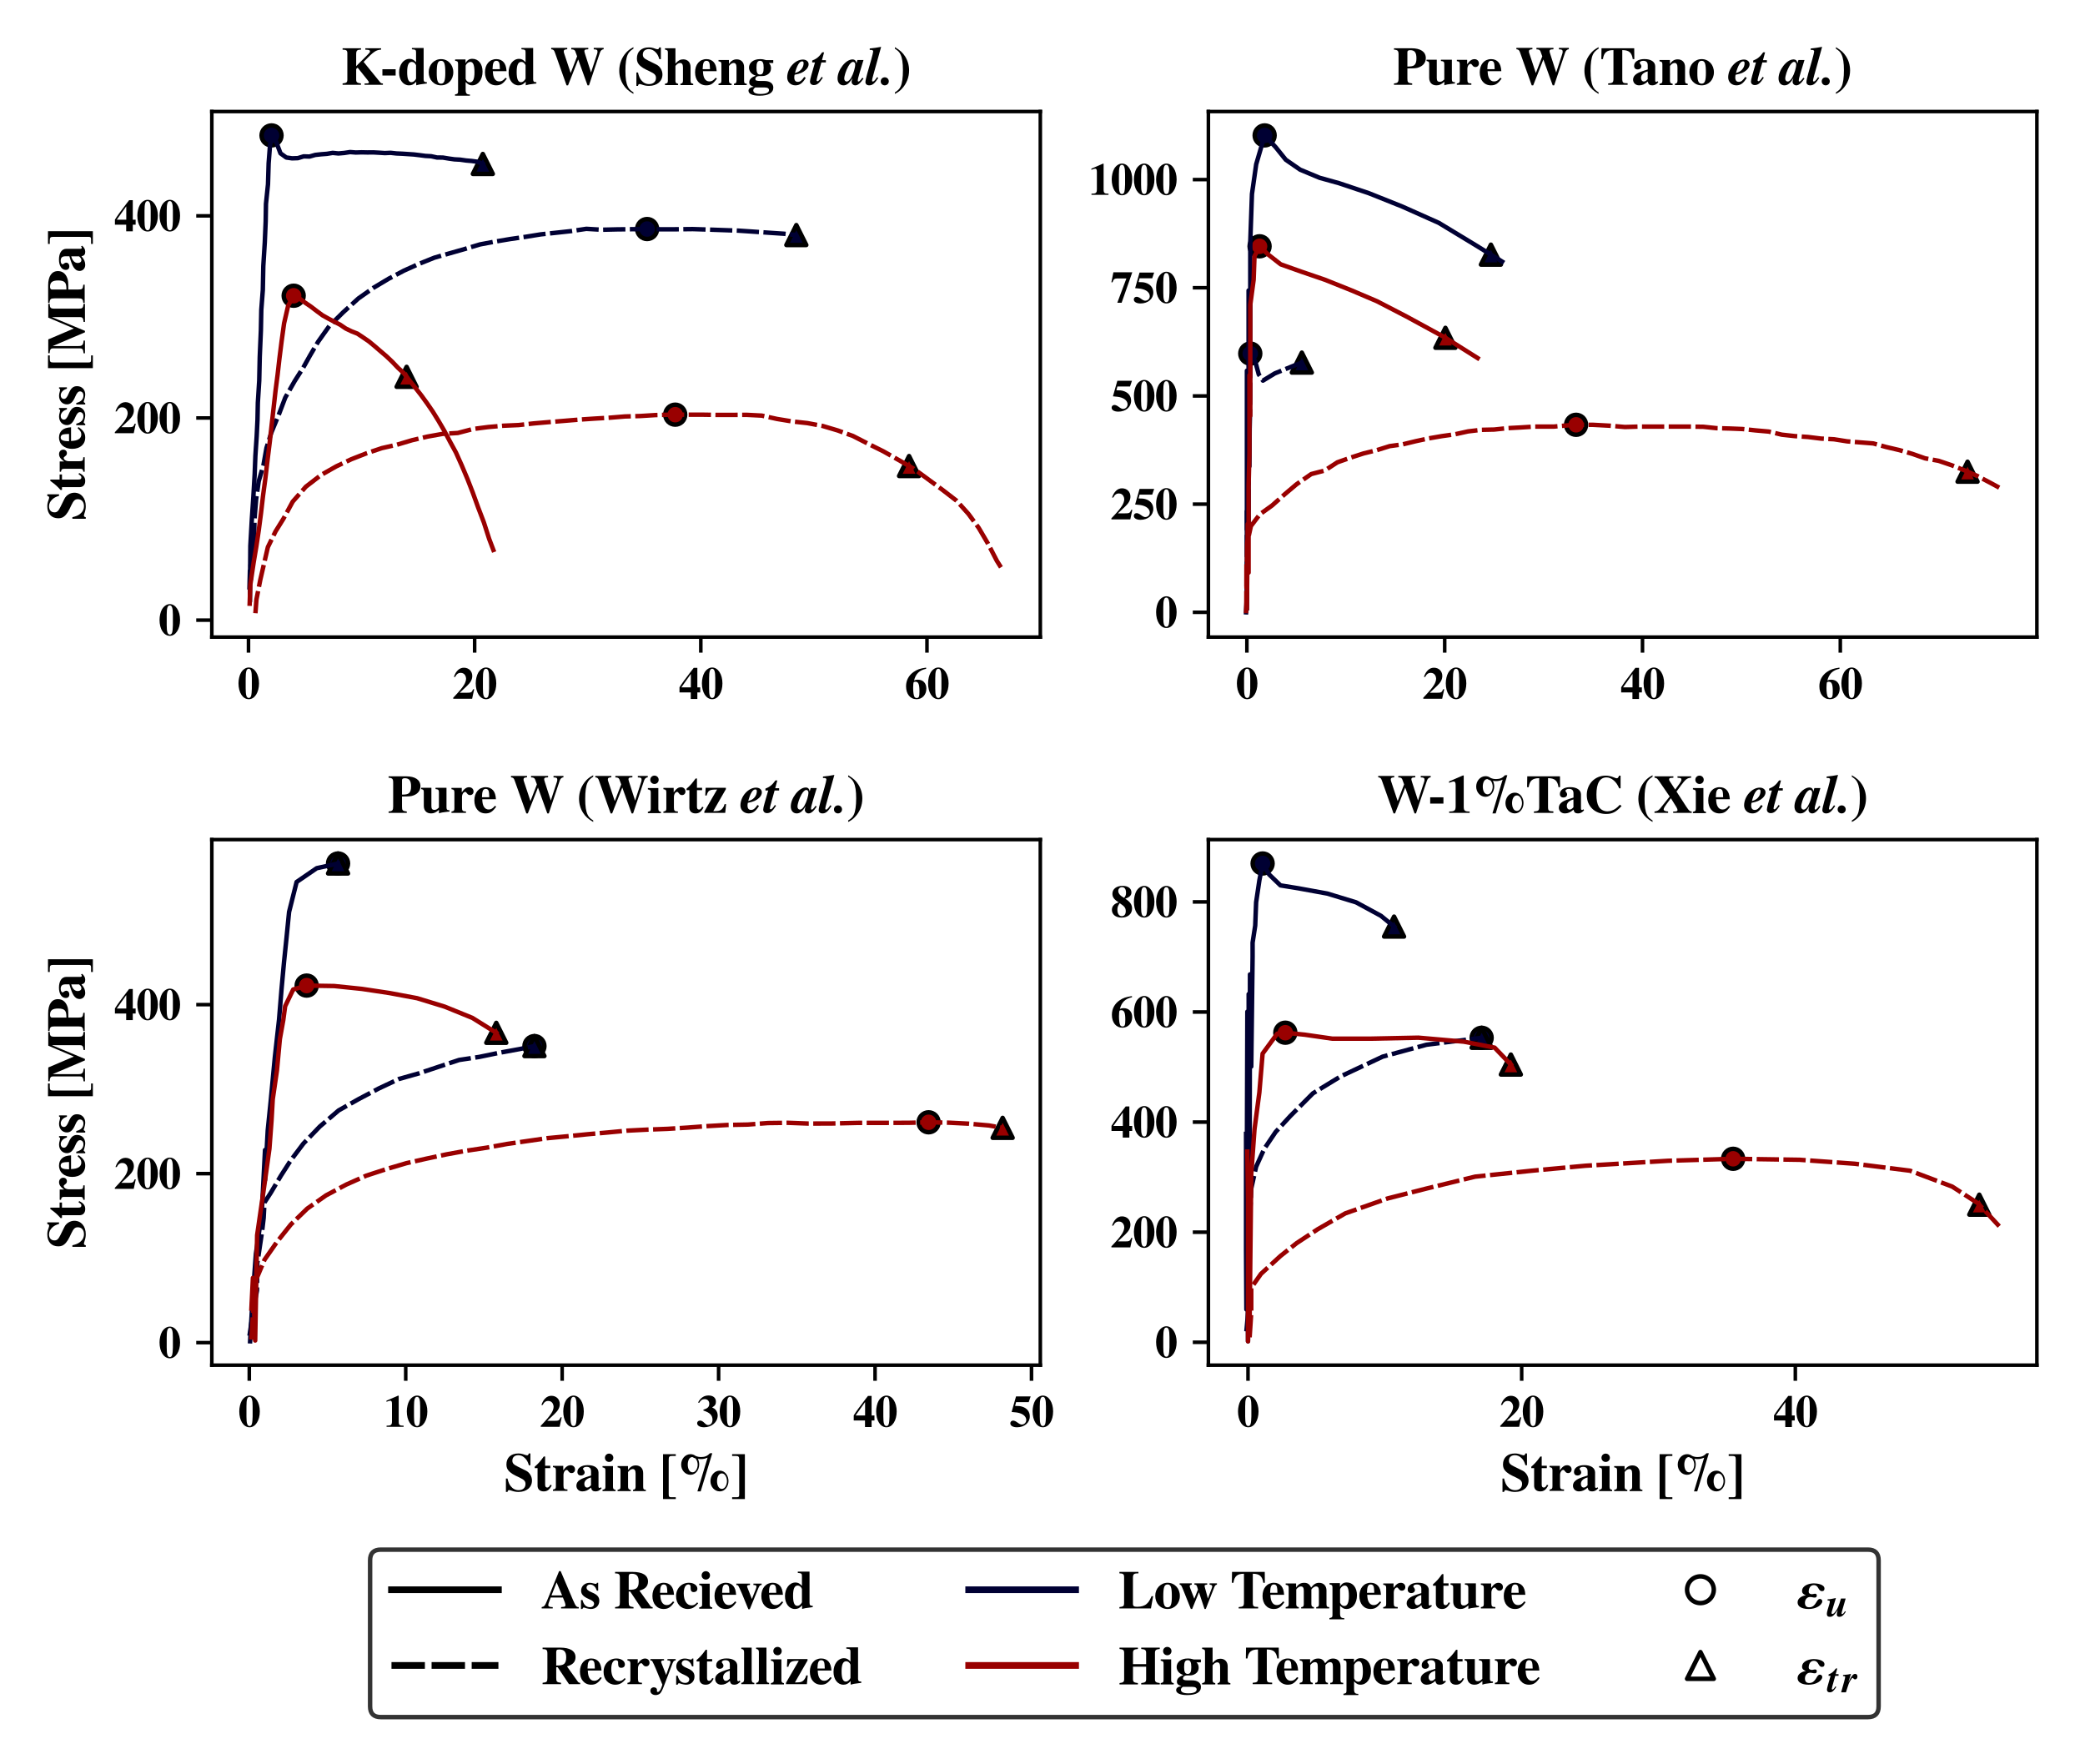 <?xml version="1.0" encoding="utf-8" standalone="no"?>
<!DOCTYPE svg PUBLIC "-//W3C//DTD SVG 1.1//EN"
  "http://www.w3.org/Graphics/SVG/1.1/DTD/svg11.dtd">
<svg xmlns:xlink="http://www.w3.org/1999/xlink" width="468pt" height="396pt" viewBox="0 0 468 396" xmlns="http://www.w3.org/2000/svg" version="1.1">
 <defs>
  <style type="text/css">*{stroke-linejoin: round; stroke-linecap: butt}</style>
 </defs>
 <g id="figure_1">
  <g id="patch_1">
   <path d="M 0 396 
L 468 396 
L 468 0 
L 0 0 
z
" style="fill: #ffffff"/>
  </g>
  <g id="axes_1">
   <g id="patch_2">
    <path d="M 47.545 142.996 
L 233.51 142.996 
L 233.51 25.031 
L 47.545 25.031 
z
" style="fill: #ffffff"/>
   </g>
   <g id="PathCollection_1">
    <defs>
     <path id="m9e2b15a645" d="M 0 2.236 
C 0.593 2.236 1.162 2 1.581 1.581 
C 2 1.162 2.236 0.593 2.236 0 
C 2.236 -0.593 2 -1.162 1.581 -1.581 
C 1.162 -2 0.593 -2.236 0 -2.236 
C -0.593 -2.236 -1.162 -2 -1.581 -1.581 
C -2 -1.162 -2.236 -0.593 -2.236 0 
C -2.236 0.593 -2 1.162 -1.581 1.581 
C -1.162 2 -0.593 2.236 0 2.236 
z
" style="stroke: #000000"/>
    </defs>
    <g clip-path="url(#p16bc1e4992)">
     <use xlink:href="#m9e2b15a645" x="60.947" y="30.393" style="fill: #000033; stroke: #000000"/>
    </g>
   </g>
   <g id="PathCollection_2">
    <defs>
     <path id="mba4624467b" d="M 0 -2.236 
L -2.236 2.236 
L 2.236 2.236 
z
" style="stroke: #000000"/>
    </defs>
    <g clip-path="url(#p16bc1e4992)">
     <use xlink:href="#mba4624467b" x="108.376" y="36.797" style="fill: #000033; stroke: #000000"/>
    </g>
   </g>
   <g id="PathCollection_3">
    <g clip-path="url(#p16bc1e4992)">
     <use xlink:href="#m9e2b15a645" x="145.252" y="51.406" style="fill: #000033; stroke: #000000"/>
    </g>
   </g>
   <g id="PathCollection_4">
    <g clip-path="url(#p16bc1e4992)">
     <use xlink:href="#mba4624467b" x="178.745" y="52.756" style="fill: #000033; stroke: #000000"/>
    </g>
   </g>
   <g id="PathCollection_5">
    <defs>
     <path id="m53cddb2342" d="M 0 2.236 
C 0.593 2.236 1.162 2 1.581 1.581 
C 2 1.162 2.236 0.593 2.236 0 
C 2.236 -0.593 2 -1.162 1.581 -1.581 
C 1.162 -2 0.593 -2.236 0 -2.236 
C -0.593 -2.236 -1.162 -2 -1.581 -1.581 
C -2 -1.162 -2.236 -0.593 -2.236 0 
C -2.236 0.593 -2 1.162 -1.581 1.581 
C -1.162 2 -0.593 2.236 0 2.236 
z
" style="stroke: #000000"/>
    </defs>
    <g clip-path="url(#p16bc1e4992)">
     <use xlink:href="#m53cddb2342" x="65.916" y="66.375" style="fill: #990000; stroke: #000000"/>
    </g>
   </g>
   <g id="PathCollection_6">
    <defs>
     <path id="m5fc535194f" d="M 0 -2.236 
L -2.236 2.236 
L 2.236 2.236 
z
" style="stroke: #000000"/>
    </defs>
    <g clip-path="url(#p16bc1e4992)">
     <use xlink:href="#m5fc535194f" x="91.269" y="84.578" style="fill: #990000; stroke: #000000"/>
    </g>
   </g>
   <g id="PathCollection_7">
    <g clip-path="url(#p16bc1e4992)">
     <use xlink:href="#m53cddb2342" x="151.561" y="93.071" style="fill: #990000; stroke: #000000"/>
    </g>
   </g>
   <g id="PathCollection_8">
    <g clip-path="url(#p16bc1e4992)">
     <use xlink:href="#m5fc535194f" x="204.05" y="104.6" style="fill: #990000; stroke: #000000"/>
    </g>
   </g>
   <g id="matplotlib.axis_1">
    <g id="xtick_1">
     <g id="line2d_1">
      <defs>
       <path id="m2e88e59c57" d="M 0 0 
L 0 3.5 
" style="stroke: #000000; stroke-width: 0.8"/>
      </defs>
      <g>
       <use xlink:href="#m2e88e59c57" x="55.776" y="142.996" style="stroke: #000000; stroke-width: 0.8"/>
      </g>
     </g>
     <g id="text_1">
      <!-- $\mathdefault{0}$ -->
      <g transform="translate(53.286 156.836) scale(0.1 -0.1)">
       <defs>
        <path id="TeXGyreTermesX-Bold-30" d="M 3046 2166 
C 3046 3440 2426 4403 1600 4403 
C 1184 4403 762 4123 499 3664 
C 294 3313 154 2714 154 2185 
C 154 873 755 -64 1606 -64 
C 2432 -64 3046 886 3046 2166 
z
M 2035 1434 
C 2035 1058 1984 561 1926 389 
C 1856 203 1754 114 1606 114 
C 1286 114 1165 491 1165 1434 
L 1165 2892 
C 1165 3855 1286 4224 1594 4224 
C 1907 4224 2035 3829 2035 2892 
L 2035 1434 
z
" transform="scale(0.016)"/>
       </defs>
       <use xlink:href="#TeXGyreTermesX-Bold-30" transform="scale(0.996)"/>
      </g>
     </g>
    </g>
    <g id="xtick_2">
     <g id="line2d_2">
      <g>
       <use xlink:href="#m2e88e59c57" x="106.541" y="142.996" style="stroke: #000000; stroke-width: 0.8"/>
      </g>
     </g>
     <g id="text_2">
      <!-- $\mathdefault{20}$ -->
      <g transform="translate(101.559 156.836) scale(0.1 -0.1)">
       <defs>
        <path id="TeXGyreTermesX-Bold-32" d="M 3059 1341 
L 2906 1341 
C 2720 884 2643 846 1990 846 
L 1024 846 
L 2061 1824 
C 2566 2301 2790 2726 2790 3210 
C 2790 3889 2298 4373 1606 4373 
C 1286 4373 979 4245 755 4016 
C 506 3768 378 3552 198 3075 
L 378 3075 
C 576 3469 813 3648 1158 3648 
C 1440 3648 1651 3527 1792 3298 
C 1869 3164 1920 2987 1920 2841 
C 1920 2561 1798 2211 1594 1900 
C 1267 1405 1043 1137 109 146 
L 109 0 
L 2771 0 
L 3059 1341 
z
" transform="scale(0.016)"/>
       </defs>
       <use xlink:href="#TeXGyreTermesX-Bold-32" transform="scale(0.996)"/>
       <use xlink:href="#TeXGyreTermesX-Bold-30" transform="translate(49.813 0) scale(0.996)"/>
      </g>
     </g>
    </g>
    <g id="xtick_3">
     <g id="line2d_3">
      <g>
       <use xlink:href="#m2e88e59c57" x="157.305" y="142.996" style="stroke: #000000; stroke-width: 0.8"/>
      </g>
     </g>
     <g id="text_3">
      <!-- $\mathdefault{40}$ -->
      <g transform="translate(152.324 156.836) scale(0.1 -0.1)">
       <defs>
        <path id="TeXGyreTermesX-Bold-34" d="M 3040 896 
L 3040 1602 
L 2637 1602 
L 2637 4352 
L 2125 4352 
L 1747 3863 
C 928 2803 506 2219 122 1615 
L 122 896 
L 1709 896 
L 1709 -32 
L 2637 -32 
L 2637 896 
L 3040 896 
z
M 1722 1602 
L 384 1602 
L 1722 3488 
L 1722 1602 
z
" transform="scale(0.016)"/>
       </defs>
       <use xlink:href="#TeXGyreTermesX-Bold-34" transform="scale(0.996)"/>
       <use xlink:href="#TeXGyreTermesX-Bold-30" transform="translate(49.813 0) scale(0.996)"/>
      </g>
     </g>
    </g>
    <g id="xtick_4">
     <g id="line2d_4">
      <g>
       <use xlink:href="#m2e88e59c57" x="208.07" y="142.996" style="stroke: #000000; stroke-width: 0.8"/>
      </g>
     </g>
     <g id="text_4">
      <!-- $\mathdefault{60}$ -->
      <g transform="translate(203.088 156.836) scale(0.1 -0.1)">
       <defs>
        <path id="TeXGyreTermesX-Bold-36" d="M 3040 1427 
C 3040 2193 2573 2688 1843 2688 
C 1638 2688 1498 2663 1306 2580 
C 1542 3515 2074 4030 3008 4221 
L 3008 4387 
C 2157 4266 1760 4126 1274 3796 
C 557 3307 179 2596 179 1752 
C 179 654 768 -64 1664 -64 
C 2458 -64 3040 564 3040 1427 
z
M 2067 1046 
C 2067 298 1990 108 1677 108 
C 1530 108 1414 172 1350 291 
C 1242 501 1178 964 1178 1553 
C 1178 1946 1216 2307 1261 2339 
C 1312 2377 1402 2402 1491 2402 
C 1920 2402 2067 2054 2067 1046 
z
" transform="scale(0.016)"/>
       </defs>
       <use xlink:href="#TeXGyreTermesX-Bold-36" transform="scale(0.996)"/>
       <use xlink:href="#TeXGyreTermesX-Bold-30" transform="translate(49.813 0) scale(0.996)"/>
      </g>
     </g>
    </g>
   </g>
   <g id="matplotlib.axis_2">
    <g id="ytick_1">
     <g id="line2d_5">
      <defs>
       <path id="md4859ccdff" d="M 0 0 
L -3.5 0 
" style="stroke: #000000; stroke-width: 0.8"/>
      </defs>
      <g>
       <use xlink:href="#md4859ccdff" x="47.545" y="139.187" style="stroke: #000000; stroke-width: 0.8"/>
      </g>
     </g>
     <g id="text_5">
      <!-- $\mathdefault{0}$ -->
      <g transform="translate(35.564 142.607) scale(0.1 -0.1)">
       <use xlink:href="#TeXGyreTermesX-Bold-30" transform="scale(0.996)"/>
      </g>
     </g>
    </g>
    <g id="ytick_2">
     <g id="line2d_6">
      <g>
       <use xlink:href="#md4859ccdff" x="47.545" y="93.815" style="stroke: #000000; stroke-width: 0.8"/>
      </g>
     </g>
     <g id="text_6">
      <!-- $\mathdefault{200}$ -->
      <g transform="translate(25.601 97.235) scale(0.1 -0.1)">
       <use xlink:href="#TeXGyreTermesX-Bold-32" transform="scale(0.996)"/>
       <use xlink:href="#TeXGyreTermesX-Bold-30" transform="translate(49.813 0) scale(0.996)"/>
       <use xlink:href="#TeXGyreTermesX-Bold-30" transform="translate(99.626 0) scale(0.996)"/>
      </g>
     </g>
    </g>
    <g id="ytick_3">
     <g id="line2d_7">
      <g>
       <use xlink:href="#md4859ccdff" x="47.545" y="48.443" style="stroke: #000000; stroke-width: 0.8"/>
      </g>
     </g>
     <g id="text_7">
      <!-- $\mathdefault{400}$ -->
      <g transform="translate(25.601 51.862) scale(0.1 -0.1)">
       <use xlink:href="#TeXGyreTermesX-Bold-34" transform="scale(0.996)"/>
       <use xlink:href="#TeXGyreTermesX-Bold-30" transform="translate(49.813 0) scale(0.996)"/>
       <use xlink:href="#TeXGyreTermesX-Bold-30" transform="translate(99.626 0) scale(0.996)"/>
      </g>
     </g>
    </g>
    <g id="text_8">
     <!-- \textbf{Stress [MPa]} -->
     <g transform="translate(19.007 116.867) rotate(-90) scale(0.12 -0.12)">
      <defs>
       <path id="TeXGyreTermesX-Bold-53" d="M 3283 1212 
C 3283 1689 2995 2165 2579 2369 
L 1638 2833 
C 1120 3086 979 3239 979 3550 
C 979 3944 1248 4185 1683 4185 
C 1971 4185 2240 4065 2470 3829 
C 2688 3607 2790 3421 2918 3008 
L 3098 3008 
L 3098 4388 
L 2906 4388 
C 2861 4217 2816 4173 2701 4173 
C 2643 4173 2566 4192 2432 4237 
C 2138 4348 1933 4388 1683 4388 
C 813 4388 282 3898 282 3090 
C 282 2931 307 2798 352 2670 
C 486 2333 832 2035 1376 1774 
L 1805 1570 
C 2368 1303 2522 1138 2522 801 
C 2522 362 2208 82 1715 82 
C 1344 82 1037 235 794 540 
C 608 775 518 991 410 1443 
L 224 1443 
L 224 -128 
L 410 -128 
C 448 38 499 88 602 88 
C 653 88 723 69 864 25 
C 1178 -83 1414 -128 1696 -128 
C 2643 -128 3283 412 3283 1212 
z
" transform="scale(0.016)"/>
       <path id="TeXGyreTermesX-Bold-74" d="M 2125 648 
L 1965 718 
C 1837 476 1734 387 1600 387 
C 1421 387 1350 495 1350 750 
L 1350 2664 
L 1952 2664 
L 1952 2944 
L 1350 2944 
L 1350 4032 
L 1190 4032 
C 800 3479 544 3190 128 2836 
L 128 2664 
L 461 2664 
L 461 603 
C 461 190 736 -64 1178 -64 
C 1606 -64 1862 126 2125 648 
z
" transform="scale(0.016)"/>
       <path id="TeXGyreTermesX-Bold-72" d="M 2778 2512 
C 2778 2798 2560 3008 2259 3008 
C 1939 3008 1696 2836 1395 2410 
L 1395 2932 
L 186 2932 
L 186 2779 
C 461 2741 531 2658 531 2404 
L 531 533 
C 531 272 467 203 186 152 
L 186 0 
L 1888 0 
L 1888 165 
C 1498 165 1421 248 1421 645 
L 1421 1854 
C 1421 2186 1600 2461 1811 2461 
C 1862 2461 1920 2417 1990 2315 
C 2112 2143 2208 2086 2374 2086 
C 2611 2086 2778 2264 2778 2512 
z
" transform="scale(0.016)"/>
       <path id="TeXGyreTermesX-Bold-65" d="M 2726 736 
L 2573 826 
C 2310 510 2118 394 1843 394 
C 1600 394 1408 504 1280 723 
C 1158 930 1107 1149 1082 1600 
L 2694 1600 
C 2656 2115 2560 2400 2362 2642 
C 2157 2883 1856 3013 1498 3013 
C 698 3013 160 2388 160 1465 
C 160 543 685 -64 1478 -64 
C 1997 -64 2310 134 2726 736 
z
M 1907 1835 
L 1050 1835 
C 1069 2571 1184 2816 1498 2816 
C 1683 2816 1798 2718 1850 2528 
C 1882 2411 1894 2240 1907 1928 
L 1907 1835 
z
" transform="scale(0.016)"/>
       <path id="TeXGyreTermesX-Bold-73" d="M 2310 899 
C 2310 1348 2067 1627 1427 1887 
C 992 2070 813 2228 813 2444 
C 813 2653 992 2811 1235 2811 
C 1408 2811 1574 2741 1715 2608 
C 1850 2481 1920 2360 2016 2086 
L 2176 2086 
L 2176 3008 
L 2035 3008 
C 1997 2913 1958 2881 1875 2881 
C 1837 2881 1779 2893 1677 2922 
C 1472 2985 1325 3008 1178 3008 
C 595 3008 173 2617 173 2086 
C 173 1669 435 1378 1082 1107 
C 1523 917 1696 759 1696 557 
C 1696 311 1504 146 1216 146 
C 768 146 474 432 339 986 
L 160 986 
L 160 -64 
L 320 -64 
C 390 70 429 114 486 114 
C 518 114 570 102 634 77 
C 819 4 1146 -64 1325 -64 
C 1907 -64 2310 328 2310 899 
z
" transform="scale(0.016)"/>
       <path id="TeXGyreTermesX-Bold-5b" d="M 1926 -960 
L 1926 -750 
L 1414 -750 
C 1152 -750 1094 -686 1094 -413 
L 1094 3650 
C 1094 4020 1165 4096 1523 4096 
L 1926 4096 
L 1926 4306 
L 429 4306 
L 429 -960 
L 1926 -960 
z
" transform="scale(0.016)"/>
       <path id="TeXGyreTermesX-Bold-4d" d="M 5894 -32 
L 5894 127 
C 5395 191 5331 262 5331 715 
L 5331 3540 
C 5331 4001 5427 4096 5894 4096 
L 5894 4274 
L 4282 4274 
L 3002 1268 
L 1722 4274 
L 102 4274 
L 102 4115 
C 570 4077 672 3994 672 3663 
L 672 637 
C 672 254 589 178 90 127 
L 90 -32 
L 1587 -32 
L 1587 127 
C 1062 165 941 286 941 758 
L 941 3752 
L 2554 -32 
L 2726 -32 
L 4339 3848 
L 4339 605 
C 4339 248 4250 172 3770 127 
L 3770 -32 
L 5894 -32 
z
" transform="scale(0.016)"/>
       <path id="TeXGyreTermesX-Bold-50" d="M 3840 3130 
C 3840 3868 3232 4288 2163 4288 
L 102 4288 
L 102 4129 
C 550 4091 640 3989 640 3545 
L 640 742 
C 640 349 557 222 256 183 
C 237 183 173 171 102 158 
L 102 0 
L 2240 0 
L 2240 158 
C 1734 222 1677 279 1677 741 
L 1677 1920 
C 2541 1920 2758 1939 3040 2054 
C 3558 2251 3840 2640 3840 3130 
z
M 2739 3101 
C 2739 2701 2662 2460 2496 2314 
C 2342 2187 2131 2143 1677 2143 
L 1677 3843 
C 1677 3989 1786 4066 1997 4066 
C 2528 4066 2739 3787 2739 3101 
z
" transform="scale(0.016)"/>
       <path id="TeXGyreTermesX-Bold-61" d="M 3123 297 
L 3027 430 
L 2963 366 
C 2944 347 2925 341 2893 341 
C 2803 341 2758 392 2758 499 
L 2758 2152 
C 2758 2689 2272 3019 1491 3019 
C 768 3019 282 2696 282 2221 
C 282 1955 435 1803 698 1803 
C 954 1803 1133 1955 1133 2170 
C 1133 2259 1101 2341 1018 2442 
C 960 2506 941 2543 941 2581 
C 941 2714 1114 2816 1344 2816 
C 1722 2816 1882 2645 1882 2259 
L 1882 1797 
C 1133 1569 832 1455 589 1296 
C 301 1107 160 885 160 607 
C 160 221 454 -64 864 -64 
C 1235 -64 1530 63 1882 380 
C 1952 57 2093 -64 2406 -64 
C 2682 -64 2880 38 3123 297 
z
M 1875 658 
C 1702 462 1574 386 1421 386 
C 1229 386 1094 556 1094 810 
C 1094 1176 1363 1436 1875 1575 
L 1875 658 
z
" transform="scale(0.016)"/>
       <path id="TeXGyreTermesX-Bold-5d" d="M 1702 -960 
L 1702 4306 
L 205 4306 
L 205 4096 
L 608 4096 
C 966 4096 1037 4020 1037 3650 
L 1037 -413 
C 1037 -693 986 -750 717 -750 
L 205 -750 
L 205 -960 
L 1702 -960 
z
" transform="scale(0.016)"/>
      </defs>
      <use xlink:href="#TeXGyreTermesX-Bold-53" transform="scale(0.996)"/>
      <use xlink:href="#TeXGyreTermesX-Bold-74" transform="translate(55.392 0) scale(0.996)"/>
      <use xlink:href="#TeXGyreTermesX-Bold-72" transform="translate(88.568 0) scale(0.996)"/>
      <use xlink:href="#TeXGyreTermesX-Bold-65" transform="translate(131.806 0) scale(0.996)"/>
      <use xlink:href="#TeXGyreTermesX-Bold-73" transform="translate(176.04 0) scale(0.996)"/>
      <use xlink:href="#TeXGyreTermesX-Bold-73" transform="translate(214.795 0) scale(0.996)"/>
      <use xlink:href="#TeXGyreTermesX-Bold-5b" transform="translate(278.456 0) scale(0.996)"/>
      <use xlink:href="#TeXGyreTermesX-Bold-4d" transform="translate(311.631 0) scale(0.996)"/>
      <use xlink:href="#TeXGyreTermesX-Bold-50" transform="translate(405.679 0) scale(0.996)"/>
      <use xlink:href="#TeXGyreTermesX-Bold-61" transform="translate(464.558 0) scale(0.996)"/>
      <use xlink:href="#TeXGyreTermesX-Bold-5d" transform="translate(514.371 0) scale(0.996)"/>
     </g>
    </g>
   </g>
   <g id="line2d_8">
    <path d="M 55.998 131.827 
L 56.1 128.009 
L 56.1 134.994 
L 56.192 122.54 
L 56.531 116.514 
L 56.873 111.423 
L 57.164 106.431 
L 57.322 102.334 
L 57.614 97.947 
L 57.795 94.244 
L 57.874 90.395 
L 58.186 85.451 
L 58.305 80.103 
L 58.556 74.22 
L 58.651 69.557 
L 58.992 65.097 
L 59.1 59.727 
L 59.433 54.415 
L 59.635 49.696 
L 59.699 45.762 
L 60.153 41.361 
L 60.298 36.64 
L 60.594 32.794 
L 60.947 30.393 
L 61.722 31.152 
L 62.959 34.413 
L 64.26 35.353 
L 65.561 35.537 
L 66.862 35.495 
L 68.163 35.097 
L 69.464 35.139 
L 70.765 34.77 
L 72.066 34.628 
L 73.367 34.529 
L 74.668 34.316 
L 75.969 34.443 
L 77.27 34.33 
L 78.571 34.131 
L 79.872 34.23 
L 81.173 34.188 
L 82.474 34.216 
L 83.775 34.202 
L 85.076 34.273 
L 86.377 34.358 
L 87.678 34.301 
L 88.979 34.443 
L 90.28 34.5 
L 91.581 34.585 
L 92.882 34.671 
L 94.183 34.827 
L 95.484 34.997 
L 96.785 35.068 
L 98.086 35.353 
L 99.387 35.367 
L 100.688 35.58 
L 101.989 35.764 
L 103.29 35.835 
L 104.591 36.02 
L 105.892 36.134 
L 107.193 36.304 
L 108.376 36.797 
" clip-path="url(#p16bc1e4992)" style="fill: none; stroke: #000033; stroke-linecap: square"/>
   </g>
   <g id="line2d_9">
    <path d="M 56.246 126.677 
L 56.308 130.008 
L 56.867 121.479 
L 56.97 124.965 
L 57.12 116.623 
L 57.487 112.085 
L 58.068 108.039 
L 59.141 104.338 
L 59.813 100.537 
L 60.937 97.015 
L 62.697 92.762 
L 64.025 89.255 
L 66.147 85.53 
L 68.031 82.571 
L 69.608 79.755 
L 71.411 76.693 
L 73.923 73.161 
L 77.025 70.097 
L 80.436 66.989 
L 83.847 64.587 
L 87.259 62.546 
L 90.67 60.745 
L 94.082 59.211 
L 97.493 57.837 
L 100.904 56.863 
L 104.316 55.889 
L 107.727 54.862 
L 111.138 54.221 
L 114.55 53.648 
L 117.961 53.154 
L 121.372 52.605 
L 124.784 52.24 
L 128.195 51.869 
L 131.607 51.36 
L 135.018 51.566 
L 138.429 51.486 
L 141.841 51.446 
L 145.252 51.406 
L 148.663 51.473 
L 152.075 51.46 
L 155.486 51.42 
L 158.897 51.526 
L 162.309 51.646 
L 165.72 51.766 
L 169.131 51.993 
L 172.543 52.233 
L 175.954 52.46 
L 178.745 52.756 
" clip-path="url(#p16bc1e4992)" style="fill: none; stroke-dasharray: 5,1; stroke-dashoffset: 0; stroke: #000033"/>
   </g>
   <g id="line2d_10">
    <path d="M 56.041 135.494 
L 56.191 131.214 
L 56.963 126.056 
L 57.536 122.659 
L 58.075 119.056 
L 58.583 115.181 
L 59.057 111.138 
L 59.543 107.542 
L 60.062 103.15 
L 60.581 98.949 
L 61.008 95.129 
L 61.422 91.49 
L 61.844 87.704 
L 62.301 84.177 
L 62.723 80.455 
L 63.209 76.605 
L 63.77 72.548 
L 64.674 68.619 
L 65.916 66.375 
L 67.217 67 
L 68.518 67.952 
L 69.819 68.841 
L 71.12 69.838 
L 72.421 70.792 
L 73.722 71.517 
L 75.023 72.199 
L 76.324 72.866 
L 77.625 73.747 
L 78.926 74.372 
L 80.227 74.883 
L 81.528 75.75 
L 82.829 76.645 
L 84.13 77.724 
L 85.431 78.846 
L 86.732 79.954 
L 88.033 81.19 
L 89.334 82.554 
L 90.635 83.761 
L 91.936 85.437 
L 93.237 87.042 
L 94.538 88.704 
L 95.839 90.494 
L 97.14 92.383 
L 98.441 94.485 
L 99.742 96.716 
L 101.043 99.187 
L 102.344 101.573 
L 103.645 104.471 
L 104.946 107.553 
L 106.129 110.598 
L 107.311 113.86 
L 108.612 117.269 
L 109.795 120.945 
L 110.741 123.44 
" clip-path="url(#p16bc1e4992)" style="fill: none; stroke: #990000; stroke-linecap: square"/>
   </g>
   <g id="line2d_11">
    <path d="M 57.332 137.634 
L 57.564 134.54 
L 58.417 130.188 
L 60.123 122.806 
L 61.829 119.31 
L 63.645 116.383 
L 65.705 112.589 
L 68.651 109.24 
L 72.063 106.612 
L 75.474 104.677 
L 78.885 103.063 
L 82.297 101.729 
L 85.708 100.582 
L 89.12 99.808 
L 92.531 98.794 
L 95.942 97.993 
L 99.354 97.38 
L 102.765 97.18 
L 106.176 96.286 
L 109.588 95.846 
L 112.999 95.552 
L 116.41 95.405 
L 119.822 95.032 
L 123.233 94.738 
L 126.645 94.458 
L 130.056 94.178 
L 133.467 93.951 
L 136.879 93.751 
L 140.29 93.471 
L 143.701 93.377 
L 147.113 93.164 
L 150.524 93.071 
L 153.935 93.071 
L 157.347 93.071 
L 160.758 93.124 
L 164.169 93.124 
L 167.581 93.111 
L 170.992 93.284 
L 174.404 94.031 
L 177.815 94.591 
L 181.226 94.965 
L 184.638 95.605 
L 188.049 96.619 
L 191.46 97.86 
L 194.872 99.608 
L 198.283 101.302 
L 201.694 103.237 
L 205.106 105.211 
L 208.362 107.599 
L 211.618 110 
L 214.72 112.393 
L 217.356 115.322 
L 219.682 118.48 
L 221.791 122.069 
L 223.744 125.855 
L 225.057 127.949 
" clip-path="url(#p16bc1e4992)" style="fill: none; stroke-dasharray: 5,1; stroke-dashoffset: 0; stroke: #990000"/>
   </g>
   <g id="patch_3">
    <path d="M 47.545 142.996 
L 47.545 25.031 
" style="fill: none; stroke: #000000; stroke-width: 0.8; stroke-linejoin: miter; stroke-linecap: square"/>
   </g>
   <g id="patch_4">
    <path d="M 233.51 142.996 
L 233.51 25.031 
" style="fill: none; stroke: #000000; stroke-width: 0.8; stroke-linejoin: miter; stroke-linecap: square"/>
   </g>
   <g id="patch_5">
    <path d="M 47.545 142.996 
L 233.51 142.996 
" style="fill: none; stroke: #000000; stroke-width: 0.8; stroke-linejoin: miter; stroke-linecap: square"/>
   </g>
   <g id="patch_6">
    <path d="M 47.545 25.031 
L 233.51 25.031 
" style="fill: none; stroke: #000000; stroke-width: 0.8; stroke-linejoin: miter; stroke-linecap: square"/>
   </g>
   <g id="text_9">
    <!-- \textbf{K-doped W (Sheng \textit{et al.})} -->
    <g transform="translate(76.532 19.031) scale(0.12 -0.12)">
     <defs>
      <path id="TeXGyreTermesX-Bold-4b" d="M 4922 0 
L 4922 159 
C 4762 159 4691 191 4608 287 
L 2656 2690 
C 3859 3920 4090 4078 4710 4129 
L 4710 4288 
L 2861 4288 
L 2861 4123 
C 2970 4123 3059 4117 3091 4110 
C 3322 4097 3405 4047 3405 3920 
C 3405 3819 3373 3768 3174 3572 
L 1786 2189 
L 1786 3564 
C 1786 4021 1882 4123 2355 4123 
L 2355 4288 
L 192 4288 
L 192 4123 
C 634 4123 749 4027 749 3696 
L 749 612 
C 749 286 653 210 192 159 
L 192 0 
L 2349 0 
L 2349 159 
C 1888 216 1786 299 1786 610 
L 1786 1852 
L 1958 2011 
L 3123 556 
C 3245 403 3277 345 3277 275 
C 3277 191 3187 159 2976 159 
C 2944 159 2861 159 2771 159 
L 2771 0 
L 4922 0 
z
" transform="scale(0.016)"/>
      <path id="TeXGyreTermesX-Bold-2d" d="M 1837 1088 
L 1837 1825 
L 282 1825 
L 282 1088 
L 1837 1088 
z
" transform="scale(0.016)"/>
      <path id="TeXGyreTermesX-Bold-64" d="M 3418 152 
L 3418 305 
C 3123 305 3040 387 3040 655 
L 3040 4320 
L 1664 4320 
L 1664 4169 
C 2093 4137 2150 4093 2150 3803 
L 2150 2650 
C 1875 2942 1683 3044 1389 3044 
C 685 3044 160 2362 160 1436 
C 160 568 646 -64 1318 -64 
C 1658 -64 1869 38 2170 356 
L 2170 -58 
C 2464 25 2624 57 3021 101 
L 3418 152 
z
M 2150 739 
C 2150 702 2086 597 2010 516 
C 1882 373 1747 305 1606 305 
C 1267 305 1107 687 1107 1493 
C 1107 2313 1280 2688 1651 2688 
C 1862 2688 2061 2534 2150 2292 
L 2150 739 
z
" transform="scale(0.016)"/>
      <path id="TeXGyreTermesX-Bold-6f" d="M 3046 1471 
C 3046 2356 2432 3013 1606 3013 
C 794 3013 160 2349 160 1490 
C 160 587 768 -64 1606 -64 
C 2432 -64 3046 593 3046 1471 
z
M 2106 1433 
C 2106 462 1978 133 1606 133 
C 1229 133 1101 455 1101 1377 
C 1101 2487 1216 2816 1613 2816 
C 1984 2816 2106 2469 2106 1433 
z
" transform="scale(0.016)"/>
      <path id="TeXGyreTermesX-Bold-70" d="M 3354 1551 
C 3354 2442 2874 3050 2163 3050 
C 1786 3050 1555 2904 1357 2534 
L 1357 2974 
L 134 2974 
L 134 2821 
C 416 2777 480 2712 480 2444 
L 480 -756 
C 480 -1019 429 -1076 122 -1127 
L 122 -1280 
L 1869 -1280 
L 1869 -1140 
C 1478 -1140 1370 -1012 1370 -584 
L 1370 318 
C 1677 19 1843 -64 2125 -64 
C 2842 -64 3354 603 3354 1551 
z
M 2406 1461 
C 2406 665 2227 286 1862 286 
C 1651 286 1466 434 1370 678 
L 1370 2238 
C 1370 2283 1427 2386 1504 2469 
C 1632 2610 1779 2688 1920 2688 
C 2253 2688 2406 2302 2406 1461 
z
" transform="scale(0.016)"/>
      <path id="TeXGyreTermesX-Bold-57" d="M 6278 4173 
L 6278 4331 
L 5114 4331 
L 5114 4160 
C 5459 4160 5555 4097 5555 3898 
C 5555 3816 5542 3720 5510 3631 
L 4794 1444 
L 4102 3591 
C 4038 3795 4013 3892 4013 3949 
C 4013 4103 4109 4160 4390 4160 
C 4390 4160 4435 4160 4474 4173 
L 4474 4331 
L 2477 4331 
L 2477 4160 
C 2739 4160 2867 4102 2938 3950 
L 3162 3339 
L 2406 1380 
L 1638 3696 
C 1606 3798 1594 3849 1594 3906 
C 1594 4091 1670 4148 2003 4173 
L 2003 4331 
L 122 4331 
L 122 4173 
C 390 4135 454 4078 563 3766 
L 1920 -64 
L 2099 -64 
L 3290 2970 
L 4384 -64 
L 4557 -64 
L 5837 3766 
C 5920 4021 6067 4154 6278 4173 
z
" transform="scale(0.016)"/>
      <path id="TeXGyreTermesX-Bold-28" d="M 1958 -1068 
L 1958 -890 
C 1594 -661 1434 -496 1299 -210 
C 1107 184 1018 770 1018 1641 
C 1018 2518 1107 3161 1286 3542 
C 1421 3822 1574 3988 1958 4242 
L 1958 4414 
C 1562 4204 1382 4070 1133 3810 
C 589 3224 294 2468 294 1647 
C 294 1068 454 502 762 19 
C 1056 -439 1331 -693 1958 -1068 
z
" transform="scale(0.016)"/>
      <path id="TeXGyreTermesX-Bold-68" d="M 3418 -32 
L 3418 121 
C 3187 140 3104 235 3104 503 
L 3104 2086 
C 3104 2635 2765 2986 2240 2986 
C 1901 2986 1664 2859 1331 2490 
L 1331 4288 
L 102 4288 
L 102 4134 
C 397 4076 442 4024 442 3763 
L 442 504 
C 442 236 390 178 102 121 
L 102 -32 
L 1645 -32 
L 1645 121 
C 1408 152 1331 249 1331 485 
L 1331 2190 
C 1331 2216 1376 2279 1440 2336 
C 1581 2484 1734 2560 1882 2560 
C 2106 2560 2214 2387 2214 2030 
L 2214 484 
C 2214 249 2131 146 1914 121 
L 1914 -32 
L 3418 -32 
z
" transform="scale(0.016)"/>
      <path id="TeXGyreTermesX-Bold-6e" d="M 3450 -32 
L 3450 121 
C 3200 140 3136 216 3136 484 
L 3136 2086 
C 3136 2635 2797 2986 2272 2986 
C 1888 2986 1594 2808 1357 2432 
L 1357 2910 
L 134 2910 
L 134 2757 
C 416 2713 474 2649 474 2381 
L 474 503 
C 474 235 422 178 134 121 
L 134 -32 
L 1677 -32 
L 1677 121 
C 1440 152 1363 249 1363 485 
L 1363 2190 
C 1363 2216 1408 2279 1472 2336 
C 1613 2484 1766 2560 1914 2560 
C 2138 2560 2246 2387 2246 2030 
L 2246 484 
C 2246 249 2163 146 1946 121 
L 1946 -32 
L 3450 -32 
z
" transform="scale(0.016)"/>
      <path id="TeXGyreTermesX-Bold-67" d="M 3091 -328 
C 3091 158 2694 448 2042 448 
L 1626 448 
C 1114 448 986 495 986 680 
C 986 878 1165 1024 1421 1024 
L 1709 1024 
C 2010 1024 2170 1063 2387 1188 
C 2675 1352 2822 1610 2822 1943 
C 2822 2195 2746 2384 2566 2560 
L 3085 2560 
L 3085 2897 
L 2253 2897 
C 1971 2982 1792 3013 1536 3013 
C 774 3013 237 2601 237 2009 
C 237 1797 320 1591 467 1417 
C 608 1267 730 1187 1030 1062 
C 525 886 269 639 269 301 
C 269 35 384 -83 794 -232 
C 390 -288 179 -445 179 -703 
C 179 -1067 659 -1280 1466 -1280 
C 2528 -1280 3091 -952 3091 -328 
z
M 2586 -627 
C 2586 -914 2234 -1077 1600 -1077 
C 1037 -1077 742 -933 742 -659 
C 742 -527 787 -458 966 -315 
L 2074 -315 
C 2419 -315 2586 -421 2586 -627 
z
M 1958 2003 
C 1958 1425 1837 1202 1536 1202 
C 1229 1202 1114 1425 1114 2003 
C 1114 2587 1235 2816 1536 2816 
C 1837 2816 1958 2580 1958 2003 
z
" transform="scale(0.016)"/>
      <path id="TeXGyreTermesX-BoldItalic-65" d="M 2214 815 
L 2029 924 
C 1734 484 1549 344 1274 344 
C 1005 344 864 522 864 866 
C 864 968 877 1051 902 1179 
C 1568 1306 1882 1446 2202 1738 
C 2426 1942 2547 2178 2547 2407 
C 2547 2732 2266 2962 1875 2962 
C 947 2962 32 1923 32 873 
C 32 331 442 -64 998 -64 
C 1491 -64 1830 185 2214 815 
z
M 1958 2535 
C 1958 2255 1850 1981 1645 1770 
C 1472 1585 1312 1496 947 1382 
C 1178 2267 1472 2752 1779 2752 
C 1901 2752 1958 2681 1958 2535 
z
" transform="scale(0.016)"/>
      <path id="TeXGyreTermesX-BoldItalic-74" d="M 1440 837 
L 1299 926 
C 1082 588 915 415 813 415 
C 762 415 710 459 710 510 
C 710 631 826 1072 1056 1864 
L 1267 2624 
L 1798 2624 
L 1798 2892 
L 1338 2892 
L 1587 3808 
L 1363 3808 
C 1018 3302 698 3037 192 2847 
L 192 2624 
L 518 2624 
L 83 1105 
C -13 773 -70 498 -70 383 
C -70 133 109 -32 378 -32 
C 762 -32 1018 179 1440 837 
z
" transform="scale(0.016)"/>
      <path id="TeXGyreTermesX-BoldItalic-61" d="M 2912 735 
L 2778 830 
C 2515 478 2419 382 2317 382 
C 2266 382 2240 420 2240 478 
C 2240 636 2298 895 2458 1416 
L 2912 2912 
L 2202 2912 
L 2086 2515 
C 2029 2841 1888 2976 1613 2976 
C 826 2976 -134 1747 -134 748 
C -134 262 141 -64 557 -64 
C 947 -64 1242 167 1606 779 
C 1530 519 1517 444 1517 354 
C 1517 120 1709 -64 1946 -64 
C 2246 -64 2541 183 2912 735 
z
M 1939 2389 
C 1939 2006 1728 1299 1478 859 
C 1306 547 1114 382 941 382 
C 774 382 653 528 653 726 
C 653 1057 864 1694 1126 2166 
C 1318 2503 1530 2701 1702 2688 
C 1843 2675 1939 2561 1939 2389 
z
" transform="scale(0.016)"/>
      <path id="TeXGyreTermesX-BoldItalic-6c" d="M 1523 805 
L 1382 894 
C 1126 517 998 384 883 384 
C 832 384 787 428 787 479 
C 787 568 832 772 928 1117 
L 1856 4453 
C 1306 4351 998 4306 518 4262 
L 518 4090 
C 589 4096 621 4096 653 4096 
C 826 4096 922 4032 922 3918 
C 922 3822 838 3477 710 3011 
L 230 1327 
C 96 848 13 466 13 319 
C 13 89 186 -64 448 -64 
C 838 -64 1082 134 1523 805 
z
" transform="scale(0.016)"/>
      <path id="TeXGyreTermesX-BoldItalic-2e" d="M 1018 408 
C 1018 669 806 879 550 879 
C 275 879 70 675 70 401 
C 70 140 275 -64 538 -64 
C 806 -64 1018 140 1018 408 
z
" transform="scale(0.016)"/>
      <path id="TeXGyreTermesX-Bold-29" d="M 1837 1692 
C 1837 2277 1677 2843 1370 3326 
C 1075 3784 800 4038 173 4414 
L 173 4236 
C 538 4000 698 3841 832 3555 
C 1024 3161 1114 2569 1114 1704 
C 1114 827 1024 184 845 -197 
C 717 -477 557 -642 173 -897 
L 173 -1068 
C 570 -859 749 -725 992 -464 
C 1542 121 1837 878 1837 1692 
z
" transform="scale(0.016)"/>
     </defs>
     <use xlink:href="#TeXGyreTermesX-Bold-4b" transform="scale(0.996)"/>
     <use xlink:href="#TeXGyreTermesX-Bold-2d" transform="translate(73.026 0) scale(0.996)"/>
     <use xlink:href="#TeXGyreTermesX-Bold-64" transform="translate(106.202 0) scale(0.996)"/>
     <use xlink:href="#TeXGyreTermesX-Bold-6f" transform="translate(161.594 0) scale(0.996)"/>
     <use xlink:href="#TeXGyreTermesX-Bold-70" transform="translate(211.407 0) scale(0.996)"/>
     <use xlink:href="#TeXGyreTermesX-Bold-65" transform="translate(266.799 0) scale(0.996)"/>
     <use xlink:href="#TeXGyreTermesX-Bold-64" transform="translate(311.034 0) scale(0.996)"/>
     <use xlink:href="#TeXGyreTermesX-Bold-57" transform="translate(391.332 0) scale(0.996)"/>
     <use xlink:href="#TeXGyreTermesX-Bold-28" transform="translate(515.865 0) scale(0.996)"/>
     <use xlink:href="#TeXGyreTermesX-Bold-53" transform="translate(549.041 0) scale(0.996)"/>
     <use xlink:href="#TeXGyreTermesX-Bold-68" transform="translate(604.433 0) scale(0.996)"/>
     <use xlink:href="#TeXGyreTermesX-Bold-65" transform="translate(659.826 0) scale(0.996)"/>
     <use xlink:href="#TeXGyreTermesX-Bold-6e" transform="translate(704.06 0) scale(0.996)"/>
     <use xlink:href="#TeXGyreTermesX-Bold-67" transform="translate(759.452 0) scale(0.996)"/>
     <use xlink:href="#TeXGyreTermesX-BoldItalic-65" transform="translate(834.172 0) scale(0.996)"/>
     <use xlink:href="#TeXGyreTermesX-BoldItalic-74" transform="translate(878.406 0) scale(0.996)"/>
     <use xlink:href="#TeXGyreTermesX-BoldItalic-61" transform="translate(931.009 0) scale(0.996)"/>
     <use xlink:href="#TeXGyreTermesX-BoldItalic-6c" transform="translate(980.822 0) scale(0.996)"/>
     <use xlink:href="#TeXGyreTermesX-BoldItalic-2e" transform="translate(1008.518 0) scale(0.996)"/>
     <use xlink:href="#TeXGyreTermesX-Bold-29" transform="translate(1033.425 0) scale(0.996)"/>
    </g>
   </g>
  </g>
  <g id="axes_2">
   <g id="patch_7">
    <path d="M 271.235 142.996 
L 457.2 142.996 
L 457.2 25.031 
L 271.235 25.031 
z
" style="fill: #ffffff"/>
   </g>
   <g id="PathCollection_9">
    <g clip-path="url(#pd7ad4af40a)">
     <use xlink:href="#m9e2b15a645" x="283.863" y="30.393" style="fill: #000033; stroke: #000000"/>
    </g>
   </g>
   <g id="PathCollection_10">
    <g clip-path="url(#pd7ad4af40a)">
     <use xlink:href="#mba4624467b" x="334.647" y="57.153" style="fill: #000033; stroke: #000000"/>
    </g>
   </g>
   <g id="PathCollection_11">
    <g clip-path="url(#pd7ad4af40a)">
     <use xlink:href="#m9e2b15a645" x="280.637" y="79.36" style="fill: #000033; stroke: #000000"/>
    </g>
   </g>
   <g id="PathCollection_12">
    <g clip-path="url(#pd7ad4af40a)">
     <use xlink:href="#mba4624467b" x="292.211" y="81.383" style="fill: #000033; stroke: #000000"/>
    </g>
   </g>
   <g id="PathCollection_13">
    <g clip-path="url(#pd7ad4af40a)">
     <use xlink:href="#m53cddb2342" x="282.724" y="55.281" style="fill: #990000; stroke: #000000"/>
    </g>
   </g>
   <g id="PathCollection_14">
    <g clip-path="url(#pd7ad4af40a)">
     <use xlink:href="#m5fc535194f" x="324.438" y="75.819" style="fill: #990000; stroke: #000000"/>
    </g>
   </g>
   <g id="PathCollection_15">
    <g clip-path="url(#pd7ad4af40a)">
     <use xlink:href="#m53cddb2342" x="353.769" y="95.345" style="fill: #990000; stroke: #000000"/>
    </g>
   </g>
   <g id="PathCollection_16">
    <g clip-path="url(#pd7ad4af40a)">
     <use xlink:href="#m5fc535194f" x="441.64" y="105.867" style="fill: #990000; stroke: #000000"/>
    </g>
   </g>
   <g id="matplotlib.axis_3">
    <g id="xtick_5">
     <g id="line2d_12">
      <g>
       <use xlink:href="#m2e88e59c57" x="279.878" y="142.996" style="stroke: #000000; stroke-width: 0.8"/>
      </g>
     </g>
     <g id="text_10">
      <!-- $\mathdefault{0}$ -->
      <g transform="translate(277.387 156.836) scale(0.1 -0.1)">
       <use xlink:href="#TeXGyreTermesX-Bold-30" transform="scale(0.996)"/>
      </g>
     </g>
    </g>
    <g id="xtick_6">
     <g id="line2d_13">
      <g>
       <use xlink:href="#m2e88e59c57" x="324.277" y="142.996" style="stroke: #000000; stroke-width: 0.8"/>
      </g>
     </g>
     <g id="text_11">
      <!-- $\mathdefault{20}$ -->
      <g transform="translate(319.296 156.836) scale(0.1 -0.1)">
       <use xlink:href="#TeXGyreTermesX-Bold-32" transform="scale(0.996)"/>
       <use xlink:href="#TeXGyreTermesX-Bold-30" transform="translate(49.813 0) scale(0.996)"/>
      </g>
     </g>
    </g>
    <g id="xtick_7">
     <g id="line2d_14">
      <g>
       <use xlink:href="#m2e88e59c57" x="368.676" y="142.996" style="stroke: #000000; stroke-width: 0.8"/>
      </g>
     </g>
     <g id="text_12">
      <!-- $\mathdefault{40}$ -->
      <g transform="translate(363.694 156.836) scale(0.1 -0.1)">
       <use xlink:href="#TeXGyreTermesX-Bold-34" transform="scale(0.996)"/>
       <use xlink:href="#TeXGyreTermesX-Bold-30" transform="translate(49.813 0) scale(0.996)"/>
      </g>
     </g>
    </g>
    <g id="xtick_8">
     <g id="line2d_15">
      <g>
       <use xlink:href="#m2e88e59c57" x="413.075" y="142.996" style="stroke: #000000; stroke-width: 0.8"/>
      </g>
     </g>
     <g id="text_13">
      <!-- $\mathdefault{60}$ -->
      <g transform="translate(408.093 156.836) scale(0.1 -0.1)">
       <use xlink:href="#TeXGyreTermesX-Bold-36" transform="scale(0.996)"/>
       <use xlink:href="#TeXGyreTermesX-Bold-30" transform="translate(49.813 0) scale(0.996)"/>
      </g>
     </g>
    </g>
   </g>
   <g id="matplotlib.axis_4">
    <g id="ytick_4">
     <g id="line2d_16">
      <g>
       <use xlink:href="#md4859ccdff" x="271.235" y="137.432" style="stroke: #000000; stroke-width: 0.8"/>
      </g>
     </g>
     <g id="text_14">
      <!-- $\mathdefault{0}$ -->
      <g transform="translate(259.254 140.852) scale(0.1 -0.1)">
       <use xlink:href="#TeXGyreTermesX-Bold-30" transform="scale(0.996)"/>
      </g>
     </g>
    </g>
    <g id="ytick_5">
     <g id="line2d_17">
      <g>
       <use xlink:href="#md4859ccdff" x="271.235" y="113.151" style="stroke: #000000; stroke-width: 0.8"/>
      </g>
     </g>
     <g id="text_15">
      <!-- $\mathdefault{250}$ -->
      <g transform="translate(249.291 116.571) scale(0.1 -0.1)">
       <defs>
        <path id="TeXGyreTermesX-Bold-35" d="M 3008 4288 
L 947 4288 
L 326 2093 
C 934 2049 1197 2010 1478 1921 
C 2048 1743 2387 1381 2387 960 
C 2387 604 2106 324 1747 324 
C 1600 324 1427 400 1171 591 
C 896 795 704 877 538 877 
C 307 877 141 718 141 496 
C 141 159 512 -64 1082 -64 
C 2138 -64 2886 575 2886 1476 
C 2886 2140 2477 2652 1779 2850 
C 1536 2920 1338 2946 813 2946 
L 954 3481 
L 2733 3481 
L 3008 4288 
z
" transform="scale(0.016)"/>
       </defs>
       <use xlink:href="#TeXGyreTermesX-Bold-32" transform="scale(0.996)"/>
       <use xlink:href="#TeXGyreTermesX-Bold-35" transform="translate(49.813 0) scale(0.996)"/>
       <use xlink:href="#TeXGyreTermesX-Bold-30" transform="translate(99.626 0) scale(0.996)"/>
      </g>
     </g>
    </g>
    <g id="ytick_6">
     <g id="line2d_18">
      <g>
       <use xlink:href="#md4859ccdff" x="271.235" y="88.87" style="stroke: #000000; stroke-width: 0.8"/>
      </g>
     </g>
     <g id="text_16">
      <!-- $\mathdefault{500}$ -->
      <g transform="translate(249.291 92.29) scale(0.1 -0.1)">
       <use xlink:href="#TeXGyreTermesX-Bold-35" transform="scale(0.996)"/>
       <use xlink:href="#TeXGyreTermesX-Bold-30" transform="translate(49.813 0) scale(0.996)"/>
       <use xlink:href="#TeXGyreTermesX-Bold-30" transform="translate(99.626 0) scale(0.996)"/>
      </g>
     </g>
    </g>
    <g id="ytick_7">
     <g id="line2d_19">
      <g>
       <use xlink:href="#md4859ccdff" x="271.235" y="64.589" style="stroke: #000000; stroke-width: 0.8"/>
      </g>
     </g>
     <g id="text_17">
      <!-- $\mathdefault{750}$ -->
      <g transform="translate(249.291 68.009) scale(0.1 -0.1)">
       <defs>
        <path id="TeXGyreTermesX-Bold-37" d="M 3053 4327 
L 390 4327 
L 109 2916 
L 269 2916 
C 390 3322 544 3456 896 3456 
L 2221 3456 
L 941 32 
L 1549 32 
L 3053 4327 
z
" transform="scale(0.016)"/>
       </defs>
       <use xlink:href="#TeXGyreTermesX-Bold-37" transform="scale(0.996)"/>
       <use xlink:href="#TeXGyreTermesX-Bold-35" transform="translate(49.813 0) scale(0.996)"/>
       <use xlink:href="#TeXGyreTermesX-Bold-30" transform="translate(99.626 0) scale(0.996)"/>
      </g>
     </g>
    </g>
    <g id="ytick_8">
     <g id="line2d_20">
      <g>
       <use xlink:href="#md4859ccdff" x="271.235" y="40.308" style="stroke: #000000; stroke-width: 0.8"/>
      </g>
     </g>
     <g id="text_18">
      <!-- $\mathdefault{1000}$ -->
      <g transform="translate(244.31 43.728) scale(0.1 -0.1)">
       <defs>
        <path id="TeXGyreTermesX-Bold-31" d="M 2829 0 
L 2829 159 
C 2246 159 2138 255 2138 746 
L 2138 4384 
L 2029 4384 
L 416 3686 
L 416 3521 
C 474 3540 525 3559 544 3572 
C 717 3635 877 3680 960 3680 
C 1120 3680 1190 3540 1190 3241 
L 1190 790 
C 1190 267 1062 159 429 159 
L 429 0 
L 2829 0 
z
" transform="scale(0.016)"/>
       </defs>
       <use xlink:href="#TeXGyreTermesX-Bold-31" transform="scale(0.996)"/>
       <use xlink:href="#TeXGyreTermesX-Bold-30" transform="translate(49.813 0) scale(0.996)"/>
       <use xlink:href="#TeXGyreTermesX-Bold-30" transform="translate(99.626 0) scale(0.996)"/>
       <use xlink:href="#TeXGyreTermesX-Bold-30" transform="translate(149.44 0) scale(0.996)"/>
      </g>
     </g>
    </g>
   </g>
   <g id="line2d_21">
    <path d="M 279.688 137.432 
L 279.878 133.588 
L 279.878 128.529 
L 279.878 110.521 
L 279.878 83.204 
L 280.258 120.031 
L 280.258 96.357 
L 280.258 91.5 
L 280.258 65.196 
L 280.447 104.653 
L 280.637 73.29 
L 280.637 54.27 
L 281.016 43.545 
L 281.965 36.868 
L 283.863 30.393 
L 286.329 33.024 
L 288.606 35.856 
L 291.832 38.082 
L 296.196 39.903 
L 300.56 41.117 
L 307.2 43.343 
L 314.79 46.378 
L 322.949 50.02 
L 331.297 55.079 
L 337.179 58.721 
" clip-path="url(#pd7ad4af40a)" style="fill: none; stroke: #000033; stroke-linecap: square"/>
   </g>
   <g id="line2d_22">
    <path d="M 279.878 137.027 
L 279.878 132.171 
L 279.878 114.77 
L 280.068 124.684 
L 280.258 105.462 
L 280.447 98.178 
L 280.637 88.87 
L 280.637 82.193 
L 280.637 79.36 
L 281.775 81.181 
L 282.534 84.014 
L 283.483 85.43 
L 286.139 83.811 
L 290.124 82.193 
L 292.211 81.383 
" clip-path="url(#pd7ad4af40a)" style="fill: none; stroke-dasharray: 5,1; stroke-dashoffset: 0; stroke: #000033"/>
   </g>
   <g id="line2d_23">
    <path d="M 279.878 136.42 
L 280.068 117.603 
L 280.258 128.529 
L 280.258 109.104 
L 280.447 101.82 
L 280.447 84.216 
L 280.637 93.321 
L 280.637 76.122 
L 280.637 68.433 
L 281.396 62.768 
L 281.586 57.507 
L 282.724 55.281 
L 284.622 57.102 
L 287.468 59.328 
L 292.021 60.947 
L 297.334 62.768 
L 303.406 65.196 
L 309.098 67.624 
L 315.739 71.064 
L 324.277 75.718 
L 331.677 80.372 
" clip-path="url(#pd7ad4af40a)" style="fill: none; stroke: #990000; stroke-linecap: square"/>
   </g>
   <g id="line2d_24">
    <path d="M 279.688 137.634 
L 279.752 135.703 
L 279.782 126.328 
L 279.782 129.456 
L 279.782 132.585 
L 279.944 121.867 
L 280.783 118.079 
L 282.79 115.432 
L 285.517 113.47 
L 288.451 110.865 
L 291.001 108.711 
L 294.318 106.404 
L 297.336 105.616 
L 300.186 103.767 
L 303.142 102.72 
L 306.054 101.776 
L 308.966 101.061 
L 311.922 100.134 
L 314.856 99.733 
L 317.789 99.022 
L 320.723 98.389 
L 323.657 97.884 
L 326.591 97.471 
L 329.525 96.824 
L 332.459 96.475 
L 335.393 96.411 
L 338.327 96.1 
L 341.26 95.945 
L 344.389 95.75 
L 348.753 95.75 
L 353.307 95.345 
L 357.481 95.345 
L 361.276 95.547 
L 364.731 95.842 
L 367.665 95.751 
L 370.599 95.751 
L 373.533 95.751 
L 376.467 95.751 
L 379.401 95.751 
L 382.335 95.79 
L 385.269 96.1 
L 388.202 96.178 
L 391.136 96.294 
L 394.07 96.604 
L 397.004 96.863 
L 399.938 97.561 
L 402.872 97.884 
L 405.806 98.078 
L 408.74 98.44 
L 411.674 98.595 
L 414.607 99.061 
L 417.541 99.294 
L 420.475 99.526 
L 423.409 100.341 
L 426.343 101.026 
L 429.277 101.879 
L 432.1 102.874 
L 435.145 103.431 
L 438.078 104.426 
L 441.012 105.59 
L 443.946 106.883 
L 446.88 108.434 
L 448.747 109.451 
" clip-path="url(#pd7ad4af40a)" style="fill: none; stroke-dasharray: 5,1; stroke-dashoffset: 0; stroke: #990000"/>
   </g>
   <g id="patch_8">
    <path d="M 271.235 142.996 
L 271.235 25.031 
" style="fill: none; stroke: #000000; stroke-width: 0.8; stroke-linejoin: miter; stroke-linecap: square"/>
   </g>
   <g id="patch_9">
    <path d="M 457.2 142.996 
L 457.2 25.031 
" style="fill: none; stroke: #000000; stroke-width: 0.8; stroke-linejoin: miter; stroke-linecap: square"/>
   </g>
   <g id="patch_10">
    <path d="M 271.235 142.996 
L 457.2 142.996 
" style="fill: none; stroke: #000000; stroke-width: 0.8; stroke-linejoin: miter; stroke-linecap: square"/>
   </g>
   <g id="patch_11">
    <path d="M 271.235 25.031 
L 457.2 25.031 
" style="fill: none; stroke: #000000; stroke-width: 0.8; stroke-linejoin: miter; stroke-linecap: square"/>
   </g>
   <g id="text_19">
    <!-- \textbf{Pure W (Tano \textit{et al.})} -->
    <g transform="translate(312.697 19.031) scale(0.12 -0.12)">
     <defs>
      <path id="TeXGyreTermesX-Bold-75" d="M 3437 152 
L 3437 305 
C 3155 305 3078 388 3078 660 
L 3078 2944 
L 1792 2944 
L 1792 2792 
C 2112 2767 2189 2690 2189 2419 
L 2189 627 
C 1978 419 1850 349 1664 349 
C 1402 349 1306 476 1306 799 
L 1306 2944 
L 102 2944 
L 102 2792 
C 365 2741 416 2684 416 2419 
L 416 822 
C 416 266 736 -64 1267 -64 
C 1600 -64 1824 38 2195 355 
L 2195 -58 
C 2470 38 2624 63 3040 108 
L 3437 152 
z
" transform="scale(0.016)"/>
      <path id="TeXGyreTermesX-Bold-54" d="M 4070 3013 
L 4058 4288 
L 218 4288 
L 198 3013 
L 384 3013 
C 493 3777 826 4072 1619 4072 
L 1619 740 
C 1619 272 1549 204 998 159 
L 998 0 
L 3283 0 
L 3283 178 
C 2726 178 2656 242 2656 724 
L 2656 4072 
C 3443 4072 3776 3777 3885 3013 
L 4070 3013 
z
" transform="scale(0.016)"/>
     </defs>
     <use xlink:href="#TeXGyreTermesX-Bold-50" transform="scale(0.996)"/>
     <use xlink:href="#TeXGyreTermesX-Bold-75" transform="translate(60.872 0) scale(0.996)"/>
     <use xlink:href="#TeXGyreTermesX-Bold-72" transform="translate(116.264 0) scale(0.996)"/>
     <use xlink:href="#TeXGyreTermesX-Bold-65" transform="translate(159.502 0) scale(0.996)"/>
     <use xlink:href="#TeXGyreTermesX-Bold-57" transform="translate(228.643 0) scale(0.996)"/>
     <use xlink:href="#TeXGyreTermesX-Bold-28" transform="translate(353.176 0) scale(0.996)"/>
     <use xlink:href="#TeXGyreTermesX-Bold-54" transform="translate(386.351 0) scale(0.996)"/>
     <use xlink:href="#TeXGyreTermesX-Bold-61" transform="translate(446.326 0) scale(0.996)"/>
     <use xlink:href="#TeXGyreTermesX-Bold-6e" transform="translate(496.14 0) scale(0.996)"/>
     <use xlink:href="#TeXGyreTermesX-Bold-6f" transform="translate(551.532 0) scale(0.996)"/>
     <use xlink:href="#TeXGyreTermesX-BoldItalic-65" transform="translate(626.252 0) scale(0.996)"/>
     <use xlink:href="#TeXGyreTermesX-BoldItalic-74" transform="translate(670.486 0) scale(0.996)"/>
     <use xlink:href="#TeXGyreTermesX-BoldItalic-61" transform="translate(723.088 0) scale(0.996)"/>
     <use xlink:href="#TeXGyreTermesX-BoldItalic-6c" transform="translate(772.902 0) scale(0.996)"/>
     <use xlink:href="#TeXGyreTermesX-BoldItalic-2e" transform="translate(800.598 0) scale(0.996)"/>
     <use xlink:href="#TeXGyreTermesX-Bold-29" transform="translate(825.504 0) scale(0.996)"/>
    </g>
   </g>
  </g>
  <g id="axes_3">
   <g id="patch_12">
    <path d="M 47.545 306.412 
L 233.51 306.412 
L 233.51 188.446 
L 47.545 188.446 
z
" style="fill: #ffffff"/>
   </g>
   <g id="PathCollection_17">
    <g clip-path="url(#pd0682b0d08)">
     <use xlink:href="#m9e2b15a645" x="75.88" y="193.808" style="fill: #000033; stroke: #000000"/>
    </g>
   </g>
   <g id="PathCollection_18">
    <g clip-path="url(#pd0682b0d08)">
     <use xlink:href="#mba4624467b" x="75.88" y="193.808" style="fill: #000033; stroke: #000000"/>
    </g>
   </g>
   <g id="PathCollection_19">
    <g clip-path="url(#pd0682b0d08)">
     <use xlink:href="#m9e2b15a645" x="119.959" y="234.792" style="fill: #000033; stroke: #000000"/>
    </g>
   </g>
   <g id="PathCollection_20">
    <g clip-path="url(#pd0682b0d08)">
     <use xlink:href="#mba4624467b" x="119.959" y="234.792" style="fill: #000033; stroke: #000000"/>
    </g>
   </g>
   <g id="PathCollection_21">
    <g clip-path="url(#pd0682b0d08)">
     <use xlink:href="#m53cddb2342" x="68.833" y="221.213" style="fill: #990000; stroke: #000000"/>
    </g>
   </g>
   <g id="PathCollection_22">
    <g clip-path="url(#pd0682b0d08)">
     <use xlink:href="#m5fc535194f" x="111.393" y="231.816" style="fill: #990000; stroke: #000000"/>
    </g>
   </g>
   <g id="PathCollection_23">
    <g clip-path="url(#pd0682b0d08)">
     <use xlink:href="#m53cddb2342" x="208.433" y="251.898" style="fill: #990000; stroke: #000000"/>
    </g>
   </g>
   <g id="PathCollection_24">
    <g clip-path="url(#pd0682b0d08)">
     <use xlink:href="#m5fc535194f" x="225.057" y="253.144" style="fill: #990000; stroke: #000000"/>
    </g>
   </g>
   <g id="matplotlib.axis_5">
    <g id="xtick_9">
     <g id="line2d_25">
      <g>
       <use xlink:href="#m2e88e59c57" x="55.953" y="306.412" style="stroke: #000000; stroke-width: 0.8"/>
      </g>
     </g>
     <g id="text_20">
      <!-- $\mathdefault{0}$ -->
      <g transform="translate(53.462 320.251) scale(0.1 -0.1)">
       <use xlink:href="#TeXGyreTermesX-Bold-30" transform="scale(0.996)"/>
      </g>
     </g>
    </g>
    <g id="xtick_10">
     <g id="line2d_26">
      <g>
       <use xlink:href="#m2e88e59c57" x="91.069" y="306.412" style="stroke: #000000; stroke-width: 0.8"/>
      </g>
     </g>
     <g id="text_21">
      <!-- $\mathdefault{10}$ -->
      <g transform="translate(86.087 320.251) scale(0.1 -0.1)">
       <use xlink:href="#TeXGyreTermesX-Bold-31" transform="scale(0.996)"/>
       <use xlink:href="#TeXGyreTermesX-Bold-30" transform="translate(49.813 0) scale(0.996)"/>
      </g>
     </g>
    </g>
    <g id="xtick_11">
     <g id="line2d_27">
      <g>
       <use xlink:href="#m2e88e59c57" x="126.184" y="306.412" style="stroke: #000000; stroke-width: 0.8"/>
      </g>
     </g>
     <g id="text_22">
      <!-- $\mathdefault{20}$ -->
      <g transform="translate(121.203 320.251) scale(0.1 -0.1)">
       <use xlink:href="#TeXGyreTermesX-Bold-32" transform="scale(0.996)"/>
       <use xlink:href="#TeXGyreTermesX-Bold-30" transform="translate(49.813 0) scale(0.996)"/>
      </g>
     </g>
    </g>
    <g id="xtick_12">
     <g id="line2d_28">
      <g>
       <use xlink:href="#m2e88e59c57" x="161.3" y="306.412" style="stroke: #000000; stroke-width: 0.8"/>
      </g>
     </g>
     <g id="text_23">
      <!-- $\mathdefault{30}$ -->
      <g transform="translate(156.319 320.251) scale(0.1 -0.1)">
       <defs>
        <path id="TeXGyreTermesX-Bold-33" d="M 2995 1596 
C 2995 1889 2899 2164 2714 2387 
C 2579 2540 2470 2617 2214 2732 
C 2624 2981 2746 3165 2746 3541 
C 2746 4090 2355 4416 1702 4416 
C 1069 4416 589 4097 237 3440 
L 371 3364 
C 614 3753 826 3900 1158 3900 
C 1562 3900 1811 3645 1811 3242 
C 1811 2822 1587 2598 979 2406 
L 979 2297 
C 1510 2112 1722 2004 1952 1786 
C 2150 1601 2266 1314 2266 1007 
C 2266 548 2022 254 1638 254 
C 1485 254 1363 324 1152 528 
C 902 778 710 880 518 880 
C 275 880 102 728 102 510 
C 102 166 493 -64 1082 -64 
C 2150 -64 2995 664 2995 1596 
z
" transform="scale(0.016)"/>
       </defs>
       <use xlink:href="#TeXGyreTermesX-Bold-33" transform="scale(0.996)"/>
       <use xlink:href="#TeXGyreTermesX-Bold-30" transform="translate(49.813 0) scale(0.996)"/>
      </g>
     </g>
    </g>
    <g id="xtick_13">
     <g id="line2d_29">
      <g>
       <use xlink:href="#m2e88e59c57" x="196.416" y="306.412" style="stroke: #000000; stroke-width: 0.8"/>
      </g>
     </g>
     <g id="text_24">
      <!-- $\mathdefault{40}$ -->
      <g transform="translate(191.435 320.251) scale(0.1 -0.1)">
       <use xlink:href="#TeXGyreTermesX-Bold-34" transform="scale(0.996)"/>
       <use xlink:href="#TeXGyreTermesX-Bold-30" transform="translate(49.813 0) scale(0.996)"/>
      </g>
     </g>
    </g>
    <g id="xtick_14">
     <g id="line2d_30">
      <g>
       <use xlink:href="#m2e88e59c57" x="231.532" y="306.412" style="stroke: #000000; stroke-width: 0.8"/>
      </g>
     </g>
     <g id="text_25">
      <!-- $\mathdefault{50}$ -->
      <g transform="translate(226.55 320.251) scale(0.1 -0.1)">
       <use xlink:href="#TeXGyreTermesX-Bold-35" transform="scale(0.996)"/>
       <use xlink:href="#TeXGyreTermesX-Bold-30" transform="translate(49.813 0) scale(0.996)"/>
      </g>
     </g>
    </g>
    <g id="text_26">
     <!-- \textbf{Strain [\%]} -->
     <g transform="translate(113.132 334.62) scale(0.12 -0.12)">
      <defs>
       <path id="TeXGyreTermesX-Bold-69" d="M 1632 -32 
L 1632 121 
C 1408 152 1331 241 1331 484 
L 1331 2908 
L 102 2908 
L 102 2755 
C 384 2698 442 2641 442 2379 
L 442 503 
C 442 241 397 191 102 121 
L 102 -32 
L 1632 -32 
z
M 1370 3882 
C 1370 4162 1152 4372 877 4372 
C 602 4372 384 4162 384 3882 
C 384 3602 602 3392 877 3392 
C 1152 3392 1370 3602 1370 3882 
z
" transform="scale(0.016)"/>
       <path id="TeXGyreTermesX-Bold-25" d="M 6029 1154 
C 6029 1792 5619 2372 5011 2372 
C 4371 2372 3910 1792 3910 1142 
C 3910 492 4378 -64 5011 -64 
C 5619 -64 6029 517 6029 1154 
z
M 4128 4416 
L 3859 4416 
C 3565 4098 3258 3968 2822 3968 
C 2547 3968 2362 4010 2150 4110 
C 1990 4234 1798 4305 1574 4305 
C 934 4305 474 3728 474 3082 
C 474 2435 941 1884 1574 1884 
C 2182 1884 2592 2466 2592 3105 
C 2592 3340 2534 3567 2438 3764 
C 2560 3739 2682 3726 2810 3726 
C 3066 3726 3315 3784 3578 3898 
L 2381 -64 
L 2765 -64 
L 4128 4416 
z
M 5850 1141 
C 5850 726 5626 229 5254 229 
C 4858 229 4685 688 4685 1141 
C 4685 1589 4858 2048 5254 2048 
C 5626 2048 5850 1551 5850 1141 
z
M 2413 3076 
C 2413 2666 2189 2176 1818 2176 
C 1421 2176 1248 2634 1248 3085 
C 1248 3517 1414 3968 1792 3968 
C 1907 3900 2035 3844 2157 3801 
C 2323 3621 2413 3329 2413 3076 
z
" transform="scale(0.016)"/>
      </defs>
      <use xlink:href="#TeXGyreTermesX-Bold-53" transform="scale(0.996)"/>
      <use xlink:href="#TeXGyreTermesX-Bold-74" transform="translate(55.392 0) scale(0.996)"/>
      <use xlink:href="#TeXGyreTermesX-Bold-72" transform="translate(88.568 0) scale(0.996)"/>
      <use xlink:href="#TeXGyreTermesX-Bold-61" transform="translate(132.802 0) scale(0.996)"/>
      <use xlink:href="#TeXGyreTermesX-Bold-69" transform="translate(182.615 0) scale(0.996)"/>
      <use xlink:href="#TeXGyreTermesX-Bold-6e" transform="translate(210.311 0) scale(0.996)"/>
      <use xlink:href="#TeXGyreTermesX-Bold-5b" transform="translate(290.61 0) scale(0.996)"/>
      <use xlink:href="#TeXGyreTermesX-Bold-25" transform="translate(323.786 0) scale(0.996)"/>
      <use xlink:href="#TeXGyreTermesX-Bold-5d" transform="translate(423.412 0) scale(0.996)"/>
     </g>
    </g>
   </g>
   <g id="matplotlib.axis_6">
    <g id="ytick_9">
     <g id="line2d_31">
      <g>
       <use xlink:href="#md4859ccdff" x="47.545" y="301.35" style="stroke: #000000; stroke-width: 0.8"/>
      </g>
     </g>
     <g id="text_27">
      <!-- $\mathdefault{0}$ -->
      <g transform="translate(35.564 304.769) scale(0.1 -0.1)">
       <use xlink:href="#TeXGyreTermesX-Bold-30" transform="scale(0.996)"/>
      </g>
     </g>
    </g>
    <g id="ytick_10">
     <g id="line2d_32">
      <g>
       <use xlink:href="#md4859ccdff" x="47.545" y="263.421" style="stroke: #000000; stroke-width: 0.8"/>
      </g>
     </g>
     <g id="text_28">
      <!-- $\mathdefault{200}$ -->
      <g transform="translate(25.601 266.84) scale(0.1 -0.1)">
       <use xlink:href="#TeXGyreTermesX-Bold-32" transform="scale(0.996)"/>
       <use xlink:href="#TeXGyreTermesX-Bold-30" transform="translate(49.813 0) scale(0.996)"/>
       <use xlink:href="#TeXGyreTermesX-Bold-30" transform="translate(99.626 0) scale(0.996)"/>
      </g>
     </g>
    </g>
    <g id="ytick_11">
     <g id="line2d_33">
      <g>
       <use xlink:href="#md4859ccdff" x="47.545" y="225.492" style="stroke: #000000; stroke-width: 0.8"/>
      </g>
     </g>
     <g id="text_29">
      <!-- $\mathdefault{400}$ -->
      <g transform="translate(25.601 228.912) scale(0.1 -0.1)">
       <use xlink:href="#TeXGyreTermesX-Bold-34" transform="scale(0.996)"/>
       <use xlink:href="#TeXGyreTermesX-Bold-30" transform="translate(49.813 0) scale(0.996)"/>
       <use xlink:href="#TeXGyreTermesX-Bold-30" transform="translate(99.626 0) scale(0.996)"/>
      </g>
     </g>
    </g>
    <g id="text_30">
     <!-- \textbf{Stress [MPa]} -->
     <g transform="translate(19.007 280.282) rotate(-90) scale(0.12 -0.12)">
      <use xlink:href="#TeXGyreTermesX-Bold-53" transform="scale(0.996)"/>
      <use xlink:href="#TeXGyreTermesX-Bold-74" transform="translate(55.392 0) scale(0.996)"/>
      <use xlink:href="#TeXGyreTermesX-Bold-72" transform="translate(88.568 0) scale(0.996)"/>
      <use xlink:href="#TeXGyreTermesX-Bold-65" transform="translate(131.806 0) scale(0.996)"/>
      <use xlink:href="#TeXGyreTermesX-Bold-73" transform="translate(176.04 0) scale(0.996)"/>
      <use xlink:href="#TeXGyreTermesX-Bold-73" transform="translate(214.795 0) scale(0.996)"/>
      <use xlink:href="#TeXGyreTermesX-Bold-5b" transform="translate(278.456 0) scale(0.996)"/>
      <use xlink:href="#TeXGyreTermesX-Bold-4d" transform="translate(311.631 0) scale(0.996)"/>
      <use xlink:href="#TeXGyreTermesX-Bold-50" transform="translate(405.679 0) scale(0.996)"/>
      <use xlink:href="#TeXGyreTermesX-Bold-61" transform="translate(464.558 0) scale(0.996)"/>
      <use xlink:href="#TeXGyreTermesX-Bold-5d" transform="translate(514.371 0) scale(0.996)"/>
     </g>
    </g>
   </g>
   <g id="line2d_34">
    <path d="M 56.139 301.05 
L 56.697 291.442 
L 57.441 281.385 
L 58.743 272.528 
L 59.487 258.117 
L 59.487 264.872 
L 60.096 253.711 
L 60.754 247.228 
L 61.693 237.295 
L 62.633 228.859 
L 63.196 221.978 
L 63.76 215.836 
L 64.324 210.376 
L 64.887 204.689 
L 66.579 197.956 
L 71.088 194.866 
L 75.88 193.808 
" clip-path="url(#pd0682b0d08)" style="fill: none; stroke: #000033; stroke-linecap: square"/>
   </g>
   <g id="line2d_35">
    <path d="M 55.998 299.819 
L 56.844 294.098 
L 57.689 289.623 
L 57.747 283.611 
L 58.816 276.482 
L 59.181 273.372 
L 59.361 269.911 
L 60.788 267.702 
L 63.042 263.907 
L 65.297 260.395 
L 68.114 256.656 
L 71.777 252.853 
L 76.004 249.236 
L 80.512 246.687 
L 85.02 244.308 
L 89.528 242.184 
L 94.037 240.909 
L 98.545 239.408 
L 103.053 237.907 
L 107.561 237.227 
L 112.07 236.293 
L 116.578 235.471 
L 119.959 234.792 
" clip-path="url(#pd0682b0d08)" style="fill: none; stroke-dasharray: 5,1; stroke-dashoffset: 0; stroke: #000033"/>
   </g>
   <g id="line2d_36">
    <path d="M 56.432 293.709 
L 56.77 286.818 
L 57.277 300.875 
L 57.713 277.247 
L 59.25 266.629 
L 60.472 257.844 
L 60.942 251.568 
L 61.223 246.707 
L 62.163 240.252 
L 62.821 233.2 
L 63.579 228.995 
L 64.002 225.845 
L 65.811 222.089 
L 68.833 221.213 
L 75.034 221.316 
L 81.235 221.957 
L 87.435 222.888 
L 93.636 224.046 
L 99.837 225.948 
L 106.037 228.471 
L 111.393 231.816 
" clip-path="url(#pd0682b0d08)" style="fill: none; stroke: #990000; stroke-linecap: square"/>
   </g>
   <g id="line2d_37">
    <path d="M 56.421 300.669 
L 56.844 293.966 
L 57.238 287.81 
L 59.38 282.735 
L 62.197 278.702 
L 65.297 274.82 
L 68.96 271.27 
L 73.186 268.297 
L 77.694 265.889 
L 82.202 263.878 
L 86.711 262.406 
L 91.219 261.074 
L 95.727 260.055 
L 100.235 259.092 
L 104.744 258.271 
L 109.252 257.591 
L 113.76 256.77 
L 118.268 256.118 
L 122.777 255.467 
L 127.285 255.042 
L 131.793 254.589 
L 136.301 254.192 
L 140.81 253.767 
L 145.318 253.541 
L 149.826 253.371 
L 154.334 253.088 
L 158.842 252.748 
L 163.351 252.493 
L 167.859 252.408 
L 172.367 252.068 
L 176.875 252.011 
L 181.384 252.181 
L 186.516 252.172 
L 192.614 252.028 
L 198.532 252.028 
L 203.925 252.011 
L 208.433 251.898 
L 212.941 251.983 
L 217.449 252.21 
L 221.958 252.606 
L 225.057 253.144 
" clip-path="url(#pd0682b0d08)" style="fill: none; stroke-dasharray: 5,1; stroke-dashoffset: 0; stroke: #990000"/>
   </g>
   <g id="patch_13">
    <path d="M 47.545 306.412 
L 47.545 188.446 
" style="fill: none; stroke: #000000; stroke-width: 0.8; stroke-linejoin: miter; stroke-linecap: square"/>
   </g>
   <g id="patch_14">
    <path d="M 233.51 306.412 
L 233.51 188.446 
" style="fill: none; stroke: #000000; stroke-width: 0.8; stroke-linejoin: miter; stroke-linecap: square"/>
   </g>
   <g id="patch_15">
    <path d="M 47.545 306.412 
L 233.51 306.412 
" style="fill: none; stroke: #000000; stroke-width: 0.8; stroke-linejoin: miter; stroke-linecap: square"/>
   </g>
   <g id="patch_16">
    <path d="M 47.545 188.446 
L 233.51 188.446 
" style="fill: none; stroke: #000000; stroke-width: 0.8; stroke-linejoin: miter; stroke-linecap: square"/>
   </g>
   <g id="text_31">
    <!-- \textbf{Pure W (Wirtz \textit{et al.})} -->
    <g transform="translate(87.028 182.446) scale(0.12 -0.12)">
     <defs>
      <path id="TeXGyreTermesX-Bold-7a" d="M 2688 1022 
L 2509 1022 
C 2451 817 2400 702 2298 568 
C 2093 286 1882 204 1370 204 
L 1184 204 
L 2662 2778 
L 2662 2944 
L 288 2944 
L 243 2038 
L 410 2038 
C 570 2645 736 2740 1632 2740 
L 134 159 
L 134 0 
L 2586 0 
L 2688 1022 
z
" transform="scale(0.016)"/>
     </defs>
     <use xlink:href="#TeXGyreTermesX-Bold-50" transform="scale(0.996)"/>
     <use xlink:href="#TeXGyreTermesX-Bold-75" transform="translate(60.872 0) scale(0.996)"/>
     <use xlink:href="#TeXGyreTermesX-Bold-72" transform="translate(116.264 0) scale(0.996)"/>
     <use xlink:href="#TeXGyreTermesX-Bold-65" transform="translate(159.502 0) scale(0.996)"/>
     <use xlink:href="#TeXGyreTermesX-Bold-57" transform="translate(228.643 0) scale(0.996)"/>
     <use xlink:href="#TeXGyreTermesX-Bold-28" transform="translate(353.176 0) scale(0.996)"/>
     <use xlink:href="#TeXGyreTermesX-Bold-57" transform="translate(386.351 0) scale(0.996)"/>
     <use xlink:href="#TeXGyreTermesX-Bold-69" transform="translate(484.981 0) scale(0.996)"/>
     <use xlink:href="#TeXGyreTermesX-Bold-72" transform="translate(512.677 0) scale(0.996)"/>
     <use xlink:href="#TeXGyreTermesX-Bold-74" transform="translate(556.912 0) scale(0.996)"/>
     <use xlink:href="#TeXGyreTermesX-Bold-7a" transform="translate(590.087 0) scale(0.996)"/>
     <use xlink:href="#TeXGyreTermesX-BoldItalic-65" transform="translate(659.228 0) scale(0.996)"/>
     <use xlink:href="#TeXGyreTermesX-BoldItalic-74" transform="translate(703.462 0) scale(0.996)"/>
     <use xlink:href="#TeXGyreTermesX-BoldItalic-61" transform="translate(756.065 0) scale(0.996)"/>
     <use xlink:href="#TeXGyreTermesX-BoldItalic-6c" transform="translate(805.878 0) scale(0.996)"/>
     <use xlink:href="#TeXGyreTermesX-BoldItalic-2e" transform="translate(833.574 0) scale(0.996)"/>
     <use xlink:href="#TeXGyreTermesX-Bold-29" transform="translate(858.481 0) scale(0.996)"/>
    </g>
   </g>
  </g>
  <g id="axes_4">
   <g id="patch_17">
    <path d="M 271.235 306.412 
L 457.2 306.412 
L 457.2 188.446 
L 271.235 188.446 
z
" style="fill: #ffffff"/>
   </g>
   <g id="PathCollection_25">
    <g clip-path="url(#p986405bdd4)">
     <use xlink:href="#m9e2b15a645" x="283.407" y="193.808" style="fill: #000033; stroke: #000000"/>
    </g>
   </g>
   <g id="PathCollection_26">
    <g clip-path="url(#p986405bdd4)">
     <use xlink:href="#mba4624467b" x="312.911" y="207.97" style="fill: #000033; stroke: #000000"/>
    </g>
   </g>
   <g id="PathCollection_27">
    <g clip-path="url(#p986405bdd4)">
     <use xlink:href="#m9e2b15a645" x="332.572" y="232.93" style="fill: #000033; stroke: #000000"/>
    </g>
   </g>
   <g id="PathCollection_28">
    <g clip-path="url(#p986405bdd4)">
     <use xlink:href="#mba4624467b" x="332.572" y="232.93" style="fill: #000033; stroke: #000000"/>
    </g>
   </g>
   <g id="PathCollection_29">
    <g clip-path="url(#p986405bdd4)">
     <use xlink:href="#m53cddb2342" x="288.505" y="231.79" style="fill: #990000; stroke: #000000"/>
    </g>
   </g>
   <g id="PathCollection_30">
    <g clip-path="url(#p986405bdd4)">
     <use xlink:href="#m5fc535194f" x="339.127" y="238.939" style="fill: #990000; stroke: #000000"/>
    </g>
   </g>
   <g id="PathCollection_31">
    <g clip-path="url(#p986405bdd4)">
     <use xlink:href="#m53cddb2342" x="389.021" y="260.089" style="fill: #990000; stroke: #000000"/>
    </g>
   </g>
   <g id="PathCollection_32">
    <g clip-path="url(#p986405bdd4)">
     <use xlink:href="#m5fc535194f" x="444.27" y="270.385" style="fill: #990000; stroke: #000000"/>
    </g>
   </g>
   <g id="matplotlib.axis_7">
    <g id="xtick_15">
     <g id="line2d_38">
      <g>
       <use xlink:href="#m2e88e59c57" x="280.129" y="306.412" style="stroke: #000000; stroke-width: 0.8"/>
      </g>
     </g>
     <g id="text_32">
      <!-- $\mathdefault{0}$ -->
      <g transform="translate(277.638 320.251) scale(0.1 -0.1)">
       <use xlink:href="#TeXGyreTermesX-Bold-30" transform="scale(0.996)"/>
      </g>
     </g>
    </g>
    <g id="xtick_16">
     <g id="line2d_39">
      <g>
       <use xlink:href="#m2e88e59c57" x="341.555" y="306.412" style="stroke: #000000; stroke-width: 0.8"/>
      </g>
     </g>
     <g id="text_33">
      <!-- $\mathdefault{20}$ -->
      <g transform="translate(336.574 320.251) scale(0.1 -0.1)">
       <use xlink:href="#TeXGyreTermesX-Bold-32" transform="scale(0.996)"/>
       <use xlink:href="#TeXGyreTermesX-Bold-30" transform="translate(49.813 0) scale(0.996)"/>
      </g>
     </g>
    </g>
    <g id="xtick_17">
     <g id="line2d_40">
      <g>
       <use xlink:href="#m2e88e59c57" x="402.981" y="306.412" style="stroke: #000000; stroke-width: 0.8"/>
      </g>
     </g>
     <g id="text_34">
      <!-- $\mathdefault{40}$ -->
      <g transform="translate(398 320.251) scale(0.1 -0.1)">
       <use xlink:href="#TeXGyreTermesX-Bold-34" transform="scale(0.996)"/>
       <use xlink:href="#TeXGyreTermesX-Bold-30" transform="translate(49.813 0) scale(0.996)"/>
      </g>
     </g>
    </g>
    <g id="text_35">
     <!-- \textbf{Strain [\%]} -->
     <g transform="translate(336.822 334.62) scale(0.12 -0.12)">
      <use xlink:href="#TeXGyreTermesX-Bold-53" transform="scale(0.996)"/>
      <use xlink:href="#TeXGyreTermesX-Bold-74" transform="translate(55.392 0) scale(0.996)"/>
      <use xlink:href="#TeXGyreTermesX-Bold-72" transform="translate(88.568 0) scale(0.996)"/>
      <use xlink:href="#TeXGyreTermesX-Bold-61" transform="translate(132.802 0) scale(0.996)"/>
      <use xlink:href="#TeXGyreTermesX-Bold-69" transform="translate(182.615 0) scale(0.996)"/>
      <use xlink:href="#TeXGyreTermesX-Bold-6e" transform="translate(210.311 0) scale(0.996)"/>
      <use xlink:href="#TeXGyreTermesX-Bold-5b" transform="translate(290.61 0) scale(0.996)"/>
      <use xlink:href="#TeXGyreTermesX-Bold-25" transform="translate(323.786 0) scale(0.996)"/>
      <use xlink:href="#TeXGyreTermesX-Bold-5d" transform="translate(423.412 0) scale(0.996)"/>
     </g>
    </g>
   </g>
   <g id="matplotlib.axis_8">
    <g id="ytick_12">
     <g id="line2d_41">
      <g>
       <use xlink:href="#md4859ccdff" x="271.235" y="301.273" style="stroke: #000000; stroke-width: 0.8"/>
      </g>
     </g>
     <g id="text_36">
      <!-- $\mathdefault{0}$ -->
      <g transform="translate(259.254 304.693) scale(0.1 -0.1)">
       <use xlink:href="#TeXGyreTermesX-Bold-30" transform="scale(0.996)"/>
      </g>
     </g>
    </g>
    <g id="ytick_13">
     <g id="line2d_42">
      <g>
       <use xlink:href="#md4859ccdff" x="271.235" y="276.563" style="stroke: #000000; stroke-width: 0.8"/>
      </g>
     </g>
     <g id="text_37">
      <!-- $\mathdefault{200}$ -->
      <g transform="translate(249.291 279.982) scale(0.1 -0.1)">
       <use xlink:href="#TeXGyreTermesX-Bold-32" transform="scale(0.996)"/>
       <use xlink:href="#TeXGyreTermesX-Bold-30" transform="translate(49.813 0) scale(0.996)"/>
       <use xlink:href="#TeXGyreTermesX-Bold-30" transform="translate(99.626 0) scale(0.996)"/>
      </g>
     </g>
    </g>
    <g id="ytick_14">
     <g id="line2d_43">
      <g>
       <use xlink:href="#md4859ccdff" x="271.235" y="251.853" style="stroke: #000000; stroke-width: 0.8"/>
      </g>
     </g>
     <g id="text_38">
      <!-- $\mathdefault{400}$ -->
      <g transform="translate(249.291 255.272) scale(0.1 -0.1)">
       <use xlink:href="#TeXGyreTermesX-Bold-34" transform="scale(0.996)"/>
       <use xlink:href="#TeXGyreTermesX-Bold-30" transform="translate(49.813 0) scale(0.996)"/>
       <use xlink:href="#TeXGyreTermesX-Bold-30" transform="translate(99.626 0) scale(0.996)"/>
      </g>
     </g>
    </g>
    <g id="ytick_15">
     <g id="line2d_44">
      <g>
       <use xlink:href="#md4859ccdff" x="271.235" y="227.142" style="stroke: #000000; stroke-width: 0.8"/>
      </g>
     </g>
     <g id="text_39">
      <!-- $\mathdefault{600}$ -->
      <g transform="translate(249.291 230.562) scale(0.1 -0.1)">
       <use xlink:href="#TeXGyreTermesX-Bold-36" transform="scale(0.996)"/>
       <use xlink:href="#TeXGyreTermesX-Bold-30" transform="translate(49.813 0) scale(0.996)"/>
       <use xlink:href="#TeXGyreTermesX-Bold-30" transform="translate(99.626 0) scale(0.996)"/>
      </g>
     </g>
    </g>
    <g id="ytick_16">
     <g id="line2d_45">
      <g>
       <use xlink:href="#md4859ccdff" x="271.235" y="202.432" style="stroke: #000000; stroke-width: 0.8"/>
      </g>
     </g>
     <g id="text_40">
      <!-- $\mathdefault{800}$ -->
      <g transform="translate(249.291 205.852) scale(0.1 -0.1)">
       <defs>
        <path id="TeXGyreTermesX-Bold-38" d="M 3021 1212 
C 3021 1768 2746 2164 2061 2597 
C 2675 2815 2931 3075 2931 3483 
C 2931 4051 2445 4409 1683 4409 
C 819 4409 250 3961 250 3292 
C 250 2814 506 2462 1139 2086 
C 774 1965 627 1881 461 1722 
C 275 1543 179 1301 179 1020 
C 179 370 723 -64 1536 -64 
C 2426 -64 3021 447 3021 1212 
z
M 2170 3439 
C 2170 3139 2118 2993 1907 2712 
C 1370 2986 1075 3337 1075 3694 
C 1075 3994 1306 4224 1606 4224 
C 1965 4224 2170 3937 2170 3439 
z
M 2131 829 
C 2131 402 1920 140 1574 140 
C 1184 140 954 478 954 1046 
C 954 1397 1024 1595 1280 1971 
C 1978 1505 2131 1301 2131 829 
z
" transform="scale(0.016)"/>
       </defs>
       <use xlink:href="#TeXGyreTermesX-Bold-38" transform="scale(0.996)"/>
       <use xlink:href="#TeXGyreTermesX-Bold-30" transform="translate(49.813 0) scale(0.996)"/>
       <use xlink:href="#TeXGyreTermesX-Bold-30" transform="translate(99.626 0) scale(0.996)"/>
      </g>
     </g>
    </g>
   </g>
   <g id="line2d_46">
    <path d="M 279.688 254.504 
L 279.688 280.477 
L 279.765 293.9 
L 279.982 227.066 
L 279.982 258.472 
L 280.129 301.05 
L 280.129 286.751 
L 280.276 233.582 
L 280.276 245.967 
L 280.276 223.12 
L 280.394 250.654 
L 280.493 274.239 
L 280.493 230.673 
L 280.493 267.76 
L 280.493 262.621 
L 280.57 218.701 
L 280.857 239.386 
L 281.158 214.733 
L 281.158 211.577 
L 281.746 207.744 
L 281.95 202.522 
L 282.678 197.606 
L 283.407 193.808 
L 284.863 196.266 
L 287.413 198.724 
L 291.449 199.378 
L 297.917 200.558 
L 304.385 202.526 
L 309.971 205.557 
L 312.911 207.97 
" clip-path="url(#p986405bdd4)" style="fill: none; stroke: #000033; stroke-linecap: square"/>
   </g>
   <g id="line2d_47">
    <path d="M 279.765 298.824 
L 280.493 290.81 
L 280.493 283.019 
L 280.493 274.782 
L 280.857 266.768 
L 281.95 261.87 
L 283.771 257.863 
L 286.32 254.079 
L 289.598 250.517 
L 294.697 245.397 
L 300.888 241.612 
L 310.356 237.16 
L 320.19 234.489 
L 332.572 232.93 
" clip-path="url(#p986405bdd4)" style="fill: none; stroke-dasharray: 5,1; stroke-dashoffset: 0; stroke: #000033"/>
   </g>
   <g id="line2d_48">
    <path d="M 279.982 258.472 
L 280.129 269.324 
L 280.129 301.05 
L 280.493 277.591 
L 280.493 287.644 
L 280.493 296.134 
L 280.857 263.515 
L 281.586 253.461 
L 282.678 245.195 
L 283.407 236.481 
L 286.684 232.013 
L 288.505 231.79 
L 292.876 232.236 
L 299.067 233.13 
L 307.443 233.13 
L 318.369 232.907 
L 328.566 233.8 
L 335.485 235.141 
L 339.127 238.939 
" clip-path="url(#p986405bdd4)" style="fill: none; stroke: #990000; stroke-linecap: square"/>
   </g>
   <g id="line2d_49">
    <path d="M 280.493 300.16 
L 280.857 294.595 
L 280.857 289.029 
L 283.043 285.913 
L 287.413 281.906 
L 291.055 279.012 
L 295.789 275.895 
L 301.98 272.333 
L 311.449 268.994 
L 320.19 266.768 
L 331.115 264.096 
L 343.862 262.761 
L 355.88 261.648 
L 374.453 260.535 
L 389.021 260.089 
L 403.952 260.312 
L 416.335 261.202 
L 428.717 262.761 
L 438.186 266.323 
L 444.013 270.107 
L 448.747 275.227 
" clip-path="url(#p986405bdd4)" style="fill: none; stroke-dasharray: 5,1; stroke-dashoffset: 0; stroke: #990000"/>
   </g>
   <g id="patch_18">
    <path d="M 271.235 306.412 
L 271.235 188.446 
" style="fill: none; stroke: #000000; stroke-width: 0.8; stroke-linejoin: miter; stroke-linecap: square"/>
   </g>
   <g id="patch_19">
    <path d="M 457.2 306.412 
L 457.2 188.446 
" style="fill: none; stroke: #000000; stroke-width: 0.8; stroke-linejoin: miter; stroke-linecap: square"/>
   </g>
   <g id="patch_20">
    <path d="M 271.235 306.412 
L 457.2 306.412 
" style="fill: none; stroke: #000000; stroke-width: 0.8; stroke-linejoin: miter; stroke-linecap: square"/>
   </g>
   <g id="patch_21">
    <path d="M 271.235 188.446 
L 457.2 188.446 
" style="fill: none; stroke: #000000; stroke-width: 0.8; stroke-linejoin: miter; stroke-linecap: square"/>
   </g>
   <g id="text_41">
    <!-- \textbf{W-1\%TaC (Xie \textit{et al.})} -->
    <g transform="translate(309.122 182.446) scale(0.12 -0.12)">
     <defs>
      <path id="TeXGyreTermesX-Bold-43" d="M 4397 800 
L 4205 959 
C 3827 565 3622 413 3309 292 
C 3123 216 2912 177 2733 177 
C 2310 177 1907 399 1722 729 
C 1536 1064 1446 1513 1446 2153 
C 1446 3463 1850 4160 2624 4160 
C 2925 4160 3200 4047 3475 3809 
C 3750 3570 3898 3357 4122 2880 
L 4282 2880 
L 4282 4369 
L 4109 4369 
C 4013 4127 3949 4059 3827 4059 
C 3763 4059 3680 4084 3533 4148 
C 3162 4300 2848 4370 2541 4370 
C 1267 4370 314 3394 314 2095 
C 314 790 1248 -128 2579 -128 
C 3315 -128 3750 95 4397 800 
z
" transform="scale(0.016)"/>
      <path id="TeXGyreTermesX-Bold-58" d="M 4474 0 
L 4474 159 
C 4256 159 4160 242 3853 700 
L 2688 2499 
L 3200 3203 
C 3763 3964 3930 4085 4403 4129 
L 4403 4288 
L 2803 4288 
L 2803 4129 
C 2861 4119 2912 4119 2931 4110 
C 3187 4110 3264 4053 3264 3900 
C 3264 3765 3194 3632 2893 3225 
L 2534 2734 
L 1914 3686 
C 1830 3812 1818 3844 1818 3920 
C 1818 4058 1894 4110 2125 4110 
C 2157 4110 2234 4110 2323 4129 
L 2323 4288 
L 109 4288 
L 109 4129 
C 339 4110 422 4047 621 3761 
L 1888 1916 
L 768 514 
C 576 280 422 197 102 159 
L 102 0 
L 1702 0 
L 1702 159 
C 1312 197 1184 261 1184 419 
C 1184 559 1312 761 1786 1395 
L 2029 1719 
L 2675 675 
C 2752 552 2810 398 2810 327 
C 2810 218 2701 159 2477 159 
C 2451 159 2381 159 2298 159 
L 2298 0 
L 4474 0 
z
" transform="scale(0.016)"/>
     </defs>
     <use xlink:href="#TeXGyreTermesX-Bold-57" transform="scale(0.996)"/>
     <use xlink:href="#TeXGyreTermesX-Bold-2d" transform="translate(94.645 0) scale(0.996)"/>
     <use xlink:href="#TeXGyreTermesX-Bold-31" transform="translate(127.821 0) scale(0.996)"/>
     <use xlink:href="#TeXGyreTermesX-Bold-25" transform="translate(177.634 0) scale(0.996)"/>
     <use xlink:href="#TeXGyreTermesX-Bold-54" transform="translate(277.26 0) scale(0.996)"/>
     <use xlink:href="#TeXGyreTermesX-Bold-61" transform="translate(337.235 0) scale(0.996)"/>
     <use xlink:href="#TeXGyreTermesX-Bold-43" transform="translate(387.049 0) scale(0.996)"/>
     <use xlink:href="#TeXGyreTermesX-Bold-28" transform="translate(483.885 0) scale(0.996)"/>
     <use xlink:href="#TeXGyreTermesX-Bold-58" transform="translate(517.061 0) scale(0.996)"/>
     <use xlink:href="#TeXGyreTermesX-Bold-69" transform="translate(588.991 0) scale(0.996)"/>
     <use xlink:href="#TeXGyreTermesX-Bold-65" transform="translate(616.687 0) scale(0.996)"/>
     <use xlink:href="#TeXGyreTermesX-BoldItalic-65" transform="translate(685.828 0) scale(0.996)"/>
     <use xlink:href="#TeXGyreTermesX-BoldItalic-74" transform="translate(730.062 0) scale(0.996)"/>
     <use xlink:href="#TeXGyreTermesX-BoldItalic-61" transform="translate(782.665 0) scale(0.996)"/>
     <use xlink:href="#TeXGyreTermesX-BoldItalic-6c" transform="translate(832.478 0) scale(0.996)"/>
     <use xlink:href="#TeXGyreTermesX-BoldItalic-2e" transform="translate(860.174 0) scale(0.996)"/>
     <use xlink:href="#TeXGyreTermesX-Bold-29" transform="translate(885.081 0) scale(0.996)"/>
    </g>
   </g>
  </g>
  <g id="axes_5">
   <g id="legend_1">
    <g id="patch_22">
     <path d="M 85.473 385.401 
L 419.273 385.401 
Q 421.673 385.401 421.673 383.001 
L 421.673 350.213 
Q 421.673 347.813 419.273 347.813 
L 85.473 347.813 
Q 83.073 347.813 83.073 350.213 
L 83.073 383.001 
Q 83.073 385.401 85.473 385.401 
z
" style="fill: #ffffff; opacity: 0.8; stroke: #000000; stroke-linejoin: miter"/>
    </g>
    <g id="line2d_50">
     <path d="M 87.873 356.813 
L 99.873 356.813 
L 111.873 356.813 
" style="fill: none; stroke: #000000; stroke-width: 1.5; stroke-linecap: square"/>
    </g>
    <g id="text_42">
     <!-- \textbf{As Recieved} -->
     <g transform="translate(121.473 361.013) scale(0.12 -0.12)">
      <defs>
       <path id="TeXGyreTermesX-Bold-41" d="M 4410 0 
L 4410 159 
C 4128 159 4058 248 3712 1042 
L 2285 4384 
L 2106 4384 
L 685 902 
C 442 305 365 216 58 159 
L 58 0 
L 1357 0 
L 1357 159 
C 979 159 832 232 832 406 
C 832 492 877 647 1018 1013 
L 1114 1280 
L 2554 1280 
C 2771 761 2848 532 2848 387 
C 2848 243 2765 184 2541 184 
L 2336 159 
L 2336 0 
L 4410 0 
z
M 2458 1528 
L 1210 1528 
L 1811 3057 
L 2458 1528 
z
" transform="scale(0.016)"/>
       <path id="TeXGyreTermesX-Bold-52" d="M 4576 0 
L 4576 159 
C 4461 159 4378 197 4314 280 
L 3027 2086 
C 3405 2207 3565 2290 3744 2448 
C 3930 2620 4032 2873 4032 3159 
C 4032 3889 3398 4288 2227 4288 
L 166 4288 
L 166 4110 
C 640 4110 730 4015 730 3557 
L 730 744 
C 730 280 666 216 166 159 
L 166 0 
L 2330 0 
L 2330 159 
C 1830 223 1766 292 1766 742 
L 1766 1984 
L 1939 1984 
L 3264 0 
L 4576 0 
z
M 2938 3130 
C 2938 2723 2842 2474 2637 2340 
C 2470 2232 2253 2187 1766 2187 
L 1766 3805 
C 1766 3843 1792 3938 1811 3977 
C 1850 4040 1952 4072 2112 4072 
C 2701 4072 2938 3799 2938 3130 
z
" transform="scale(0.016)"/>
       <path id="TeXGyreTermesX-Bold-63" d="M 2752 601 
L 2637 715 
C 2400 450 2234 362 1971 362 
C 1414 362 1062 911 1062 1769 
C 1062 2418 1267 2816 1600 2816 
C 1702 2816 1798 2765 1837 2696 
C 1869 2639 1869 2639 1869 2374 
C 1875 2059 1984 1920 2227 1920 
C 2496 1920 2662 2072 2662 2318 
C 2662 2710 2234 3013 1677 3013 
C 800 3013 160 2349 160 1433 
C 160 555 730 -64 1530 -64 
C 2022 -64 2381 132 2752 601 
z
" transform="scale(0.016)"/>
       <path id="TeXGyreTermesX-Bold-76" d="M 3104 2758 
L 3104 2911 
L 2138 2911 
L 2138 2752 
C 2413 2752 2490 2707 2490 2554 
C 2490 2484 2464 2383 2419 2269 
L 1958 1113 
L 1453 2398 
C 1408 2518 1395 2556 1395 2594 
C 1395 2688 1459 2733 1619 2746 
L 1734 2758 
L 1734 2911 
L 134 2911 
L 134 2758 
C 282 2739 320 2720 358 2663 
C 371 2669 672 2037 774 1777 
L 1542 -96 
L 1709 -96 
L 2733 2410 
C 2854 2688 2906 2739 3104 2758 
z
" transform="scale(0.016)"/>
      </defs>
      <use xlink:href="#TeXGyreTermesX-Bold-41" transform="scale(0.996)"/>
      <use xlink:href="#TeXGyreTermesX-Bold-73" transform="translate(71.93 0) scale(0.996)"/>
      <use xlink:href="#TeXGyreTermesX-Bold-52" transform="translate(135.592 0) scale(0.996)"/>
      <use xlink:href="#TeXGyreTermesX-Bold-65" transform="translate(205.529 0) scale(0.996)"/>
      <use xlink:href="#TeXGyreTermesX-Bold-63" transform="translate(249.763 0) scale(0.996)"/>
      <use xlink:href="#TeXGyreTermesX-Bold-69" transform="translate(293.998 0) scale(0.996)"/>
      <use xlink:href="#TeXGyreTermesX-Bold-65" transform="translate(321.694 0) scale(0.996)"/>
      <use xlink:href="#TeXGyreTermesX-Bold-76" transform="translate(362.939 0) scale(0.996)"/>
      <use xlink:href="#TeXGyreTermesX-Bold-65" transform="translate(409.265 0) scale(0.996)"/>
      <use xlink:href="#TeXGyreTermesX-Bold-64" transform="translate(453.499 0) scale(0.996)"/>
     </g>
    </g>
    <g id="line2d_51">
     <path d="M 87.873 373.807 
L 99.873 373.807 
L 111.873 373.807 
" style="fill: none; stroke-dasharray: 7.5,1.5; stroke-dashoffset: 0; stroke: #000000; stroke-width: 1.5"/>
    </g>
    <g id="text_43">
     <!-- \textbf{Recrystallized} -->
     <g transform="translate(121.473 378.007) scale(0.12 -0.12)">
      <defs>
       <path id="TeXGyreTermesX-Bold-79" d="M 3072 2791 
L 3072 2944 
L 2106 2944 
L 2106 2785 
C 2381 2785 2458 2740 2458 2587 
C 2458 2517 2445 2460 2387 2301 
L 1952 1080 
L 1491 2253 
C 1363 2576 1363 2576 1363 2627 
C 1363 2715 1440 2772 1600 2785 
L 1702 2785 
L 1702 2944 
L 102 2944 
L 102 2791 
C 250 2772 288 2753 326 2696 
C 346 2696 634 2076 742 1808 
L 1510 -61 
L 1395 -397 
C 1286 -714 1120 -917 973 -917 
C 915 -917 864 -866 864 -809 
C 864 -809 864 -790 870 -771 
C 877 -740 883 -708 883 -683 
C 883 -500 730 -372 512 -372 
C 275 -372 102 -538 102 -778 
C 102 -1070 358 -1280 723 -1280 
C 941 -1280 1126 -1203 1261 -1071 
C 1395 -925 1523 -671 1747 -75 
L 2701 2442 
C 2810 2709 2874 2772 3072 2791 
z
" transform="scale(0.016)"/>
       <path id="TeXGyreTermesX-Bold-6c" d="M 1632 0 
L 1632 153 
C 1421 153 1318 274 1318 528 
L 1318 4288 
L 102 4288 
L 102 4136 
C 326 4117 429 4002 429 3768 
L 429 533 
C 429 299 320 172 102 153 
L 102 0 
L 1632 0 
z
" transform="scale(0.016)"/>
      </defs>
      <use xlink:href="#TeXGyreTermesX-Bold-52" transform="scale(0.996)"/>
      <use xlink:href="#TeXGyreTermesX-Bold-65" transform="translate(69.938 0) scale(0.996)"/>
      <use xlink:href="#TeXGyreTermesX-Bold-63" transform="translate(114.172 0) scale(0.996)"/>
      <use xlink:href="#TeXGyreTermesX-Bold-72" transform="translate(158.406 0) scale(0.996)"/>
      <use xlink:href="#TeXGyreTermesX-Bold-79" transform="translate(202.64 0) scale(0.996)"/>
      <use xlink:href="#TeXGyreTermesX-Bold-73" transform="translate(249.963 0) scale(0.996)"/>
      <use xlink:href="#TeXGyreTermesX-Bold-74" transform="translate(288.717 0) scale(0.996)"/>
      <use xlink:href="#TeXGyreTermesX-Bold-61" transform="translate(322.889 0) scale(0.996)"/>
      <use xlink:href="#TeXGyreTermesX-Bold-6c" transform="translate(372.702 0) scale(0.996)"/>
      <use xlink:href="#TeXGyreTermesX-Bold-6c" transform="translate(400.399 0) scale(0.996)"/>
      <use xlink:href="#TeXGyreTermesX-Bold-69" transform="translate(428.095 0) scale(0.996)"/>
      <use xlink:href="#TeXGyreTermesX-Bold-7a" transform="translate(455.791 0) scale(0.996)"/>
      <use xlink:href="#TeXGyreTermesX-Bold-65" transform="translate(500.025 0) scale(0.996)"/>
      <use xlink:href="#TeXGyreTermesX-Bold-64" transform="translate(544.259 0) scale(0.996)"/>
     </g>
    </g>
    <g id="line2d_52">
     <path d="M 217.431 356.813 
L 229.431 356.813 
L 241.431 356.813 
" style="fill: none; stroke: #000033; stroke-width: 1.5; stroke-linecap: square"/>
    </g>
    <g id="text_44">
     <!-- \textbf{Low Temperature} -->
     <g transform="translate(251.031 361.013) scale(0.12 -0.12)">
      <defs>
       <path id="TeXGyreTermesX-Bold-4c" d="M 4083 1441 
L 3898 1441 
C 3680 946 3558 749 3334 546 
C 3072 312 2714 197 2214 197 
C 1824 197 1709 280 1709 553 
L 1709 3557 
C 1709 4034 1798 4117 2355 4117 
L 2355 4288 
L 122 4288 
L 122 4117 
C 557 4117 672 4015 672 3691 
L 672 611 
C 672 286 589 216 122 159 
L 122 0 
L 3821 0 
L 4083 1441 
z
" transform="scale(0.016)"/>
       <path id="TeXGyreTermesX-Bold-77" d="M 4525 2792 
L 4525 2944 
L 3661 2944 
L 3661 2792 
C 3898 2767 3968 2716 3968 2571 
C 3968 2494 3885 2260 3686 1760 
L 3462 1165 
L 3245 1969 
C 3117 2406 3072 2583 3072 2641 
C 3072 2741 3136 2773 3379 2792 
L 3379 2944 
L 1882 2944 
L 1882 2792 
C 2131 2767 2138 2760 2259 2343 
L 2298 2222 
L 1862 1139 
L 1709 1544 
C 1651 1678 1606 1798 1574 1887 
C 1395 2330 1325 2532 1325 2615 
C 1325 2716 1389 2767 1568 2792 
L 1568 2944 
L 147 2944 
L 147 2792 
C 314 2760 339 2722 512 2305 
L 1459 -64 
L 1613 -64 
L 2413 1899 
L 3066 -64 
L 3213 -64 
L 4205 2475 
C 4307 2710 4358 2760 4525 2792 
z
" transform="scale(0.016)"/>
       <path id="TeXGyreTermesX-Bold-6d" d="M 5210 0 
L 5210 159 
C 4960 159 4890 236 4890 510 
L 4890 2109 
C 4890 2657 4550 3008 4026 3008 
C 3661 3008 3418 2862 3085 2455 
C 2893 2856 2669 3008 2266 3008 
C 1862 3008 1568 2836 1325 2455 
L 1325 2932 
L 102 2932 
L 102 2779 
C 384 2741 454 2665 454 2404 
L 454 534 
C 454 273 384 204 102 153 
L 102 0 
L 1638 0 
L 1638 153 
C 1414 184 1344 273 1344 515 
L 1344 2213 
C 1344 2251 1446 2372 1530 2436 
C 1664 2538 1773 2582 1882 2582 
C 2131 2582 2227 2436 2227 2054 
L 2227 515 
C 2227 254 2157 172 1920 153 
L 1920 0 
L 3418 0 
L 3418 153 
C 3194 178 3117 273 3117 515 
L 3117 2213 
C 3117 2245 3219 2366 3302 2429 
C 3443 2538 3552 2582 3661 2582 
C 3904 2582 4000 2429 4000 2054 
L 4000 515 
C 4000 248 3930 172 3686 153 
L 3686 0 
L 5210 0 
z
" transform="scale(0.016)"/>
      </defs>
      <use xlink:href="#TeXGyreTermesX-Bold-4c" transform="scale(0.996)"/>
      <use xlink:href="#TeXGyreTermesX-Bold-6f" transform="translate(66.451 0) scale(0.996)"/>
      <use xlink:href="#TeXGyreTermesX-Bold-77" transform="translate(112.279 0) scale(0.996)"/>
      <use xlink:href="#TeXGyreTermesX-Bold-54" transform="translate(209.116 0) scale(0.996)"/>
      <use xlink:href="#TeXGyreTermesX-Bold-65" transform="translate(267.098 0) scale(0.996)"/>
      <use xlink:href="#TeXGyreTermesX-Bold-6d" transform="translate(311.332 0) scale(0.996)"/>
      <use xlink:href="#TeXGyreTermesX-Bold-70" transform="translate(392.827 0) scale(0.996)"/>
      <use xlink:href="#TeXGyreTermesX-Bold-65" transform="translate(448.219 0) scale(0.996)"/>
      <use xlink:href="#TeXGyreTermesX-Bold-72" transform="translate(492.453 0) scale(0.996)"/>
      <use xlink:href="#TeXGyreTermesX-Bold-61" transform="translate(536.687 0) scale(0.996)"/>
      <use xlink:href="#TeXGyreTermesX-Bold-74" transform="translate(586.501 0) scale(0.996)"/>
      <use xlink:href="#TeXGyreTermesX-Bold-75" transform="translate(619.676 0) scale(0.996)"/>
      <use xlink:href="#TeXGyreTermesX-Bold-72" transform="translate(675.068 0) scale(0.996)"/>
      <use xlink:href="#TeXGyreTermesX-Bold-65" transform="translate(718.306 0) scale(0.996)"/>
     </g>
    </g>
    <g id="line2d_53">
     <path d="M 217.431 373.807 
L 229.431 373.807 
L 241.431 373.807 
" style="fill: none; stroke: #990000; stroke-width: 1.5; stroke-linecap: square"/>
    </g>
    <g id="text_45">
     <!-- \textbf{High Temperature} -->
     <g transform="translate(251.031 378.007) scale(0.12 -0.12)">
      <defs>
       <path id="TeXGyreTermesX-Bold-48" d="M 4858 -32 
L 4858 128 
C 4397 185 4294 269 4294 582 
L 4294 3675 
C 4294 3994 4422 4096 4858 4128 
L 4858 4288 
L 2682 4288 
L 2682 4128 
C 3130 4096 3258 3994 3258 3674 
L 3258 2347 
L 1715 2347 
L 1715 3674 
C 1715 3994 1843 4096 2291 4128 
L 2291 4288 
L 134 4288 
L 134 4128 
C 563 4090 678 3994 678 3675 
L 678 582 
C 678 269 582 185 134 128 
L 134 -32 
L 2291 -32 
L 2291 128 
C 1824 179 1715 268 1715 581 
L 1715 2048 
L 3258 2048 
L 3258 581 
C 3258 268 3149 179 2682 128 
L 2682 -32 
L 4858 -32 
z
" transform="scale(0.016)"/>
      </defs>
      <use xlink:href="#TeXGyreTermesX-Bold-48" transform="scale(0.996)"/>
      <use xlink:href="#TeXGyreTermesX-Bold-69" transform="translate(77.509 0) scale(0.996)"/>
      <use xlink:href="#TeXGyreTermesX-Bold-67" transform="translate(105.205 0) scale(0.996)"/>
      <use xlink:href="#TeXGyreTermesX-Bold-68" transform="translate(155.019 0) scale(0.996)"/>
      <use xlink:href="#TeXGyreTermesX-Bold-54" transform="translate(235.318 0) scale(0.996)"/>
      <use xlink:href="#TeXGyreTermesX-Bold-65" transform="translate(293.3 0) scale(0.996)"/>
      <use xlink:href="#TeXGyreTermesX-Bold-6d" transform="translate(337.534 0) scale(0.996)"/>
      <use xlink:href="#TeXGyreTermesX-Bold-70" transform="translate(419.029 0) scale(0.996)"/>
      <use xlink:href="#TeXGyreTermesX-Bold-65" transform="translate(474.421 0) scale(0.996)"/>
      <use xlink:href="#TeXGyreTermesX-Bold-72" transform="translate(518.655 0) scale(0.996)"/>
      <use xlink:href="#TeXGyreTermesX-Bold-61" transform="translate(562.889 0) scale(0.996)"/>
      <use xlink:href="#TeXGyreTermesX-Bold-74" transform="translate(612.702 0) scale(0.996)"/>
      <use xlink:href="#TeXGyreTermesX-Bold-75" transform="translate(645.878 0) scale(0.996)"/>
      <use xlink:href="#TeXGyreTermesX-Bold-72" transform="translate(701.27 0) scale(0.996)"/>
      <use xlink:href="#TeXGyreTermesX-Bold-65" transform="translate(744.508 0) scale(0.996)"/>
     </g>
    </g>
    <g id="line2d_54">
     <defs>
      <path id="mbbe07df3eb" d="M 0 3 
C 0.796 3 1.559 2.684 2.121 2.121 
C 2.684 1.559 3 0.796 3 0 
C 3 -0.796 2.684 -1.559 2.121 -2.121 
C 1.559 -2.684 0.796 -3 0 -3 
C -0.796 -3 -1.559 -2.684 -2.121 -2.121 
C -2.684 -1.559 -3 -0.796 -3 0 
C -3 0.796 -2.684 1.559 -2.121 2.121 
C -1.559 2.684 -0.796 3 0 3 
z
" style="stroke: #000000"/>
     </defs>
     <g>
      <use xlink:href="#mbbe07df3eb" x="381.68" y="356.813" style="fill: #ffffff; stroke: #000000"/>
     </g>
    </g>
    <g id="text_46">
     <!-- $\varepsilon_{u}$ -->
     <g transform="translate(403.28 361.013) scale(0.12 -0.12)">
      <defs>
       <path id="NewTXBMI-39" d="M 3264 2330 
C 3264 2829 2394 2944 2022 2944 
C 1491 2944 634 2715 634 2040 
C 634 1759 851 1628 1088 1543 
C 659 1485 109 1219 109 724 
C 109 70 896 -64 1402 -64 
C 1907 -64 2515 86 2854 495 
C 2938 592 3008 715 3008 844 
C 3008 1000 2874 1117 2726 1117 
C 2298 1117 2291 135 1472 135 
C 1114 135 973 338 973 673 
C 973 1021 1197 1344 1574 1344 
C 1760 1344 1939 1274 2131 1274 
C 2298 1274 2362 1370 2362 1530 
C 2362 1677 2272 1728 2138 1728 
C 2029 1728 1926 1671 1818 1671 
C 1632 1671 1414 1730 1414 1961 
C 1414 2337 1587 2739 2010 2739 
C 2618 2739 2496 2029 2976 2029 
C 3174 2029 3264 2138 3264 2330 
z
" transform="scale(0.016)"/>
       <path id="NewTXBMI-75" d="M 3149 757 
L 3014 840 
C 2790 499 2662 372 2554 372 
C 2502 372 2464 416 2464 481 
C 2464 558 2534 866 2624 1156 
L 3123 2880 
L 2368 2880 
C 2010 1638 1830 1214 1459 751 
C 1261 507 1120 397 992 397 
C 902 397 858 448 858 558 
C 858 654 864 693 954 983 
L 1555 2963 
C 1517 2954 1472 2947 1376 2923 
C 902 2818 525 2752 218 2752 
L 218 2560 
C 512 2560 576 2528 576 2401 
C 576 2299 544 2121 486 1937 
L 230 1092 
C 141 775 96 565 96 406 
C 96 95 256 -64 576 -64 
C 1005 -64 1197 102 1856 1017 
C 1741 667 1702 502 1702 318 
C 1702 57 1837 -64 2118 -64 
C 2502 -64 2816 191 3149 757 
z
" transform="scale(0.016)"/>
      </defs>
      <use xlink:href="#NewTXBMI-39" transform="scale(0.996)"/>
      <use xlink:href="#NewTXBMI-75" transform="translate(55.334 -14.944) scale(0.727)"/>
     </g>
    </g>
    <g id="line2d_55">
     <defs>
      <path id="mcbcf719bb5" d="M 0 -3 
L -3 3 
L 3 3 
z
" style="stroke: #000000; stroke-linejoin: miter"/>
     </defs>
     <g>
      <use xlink:href="#mcbcf719bb5" x="381.68" y="373.807" style="fill: #ffffff; stroke: #000000; stroke-linejoin: miter"/>
     </g>
    </g>
    <g id="text_47">
     <!-- $\varepsilon_{tr}$ -->
     <g transform="translate(403.28 378.007) scale(0.12 -0.12)">
      <defs>
       <path id="NewTXBMI-74" d="M 1440 837 
L 1299 926 
C 1082 588 915 415 813 415 
C 762 415 710 460 710 511 
C 710 632 826 1073 1056 1864 
L 1267 2624 
L 1798 2624 
L 1798 2893 
L 1338 2893 
L 1587 3808 
L 1363 3808 
C 1018 3303 698 3037 192 2848 
L 192 2624 
L 518 2624 
L 83 1105 
C -13 773 -70 499 -70 383 
C -70 135 109 -32 378 -32 
C 762 -32 1018 180 1440 837 
z
" transform="scale(0.016)"/>
       <path id="NewTXBMI-72" d="M 2490 2515 
C 2490 2771 2342 2938 2125 2938 
C 1798 2938 1536 2617 1030 1597 
L 1453 2938 
C 1069 2842 947 2823 173 2759 
L 173 2579 
C 461 2579 518 2553 518 2431 
C 518 2270 320 1515 -134 -32 
L 640 -32 
L 851 638 
C 1043 1261 1139 1507 1312 1802 
C 1485 2111 1638 2291 1728 2291 
C 1754 2291 1792 2266 1830 2208 
C 1926 2099 2010 2048 2118 2048 
C 2330 2048 2490 2247 2490 2515 
z
" transform="scale(0.016)"/>
      </defs>
      <use xlink:href="#NewTXBMI-39" transform="scale(0.996)"/>
      <use xlink:href="#NewTXBMI-74" transform="translate(57.443 -14.944) scale(0.727)"/>
      <use xlink:href="#NewTXBMI-72" transform="translate(84.715 -14.944) scale(0.727)"/>
     </g>
    </g>
   </g>
  </g>
 </g>
 <defs>
  <clipPath id="p16bc1e4992">
   <rect x="47.545" y="25.031" width="185.965" height="117.965"/>
  </clipPath>
  <clipPath id="pd7ad4af40a">
   <rect x="271.235" y="25.031" width="185.965" height="117.965"/>
  </clipPath>
  <clipPath id="pd0682b0d08">
   <rect x="47.545" y="188.446" width="185.965" height="117.965"/>
  </clipPath>
  <clipPath id="p986405bdd4">
   <rect x="271.235" y="188.446" width="185.965" height="117.965"/>
  </clipPath>
 </defs>
</svg>
